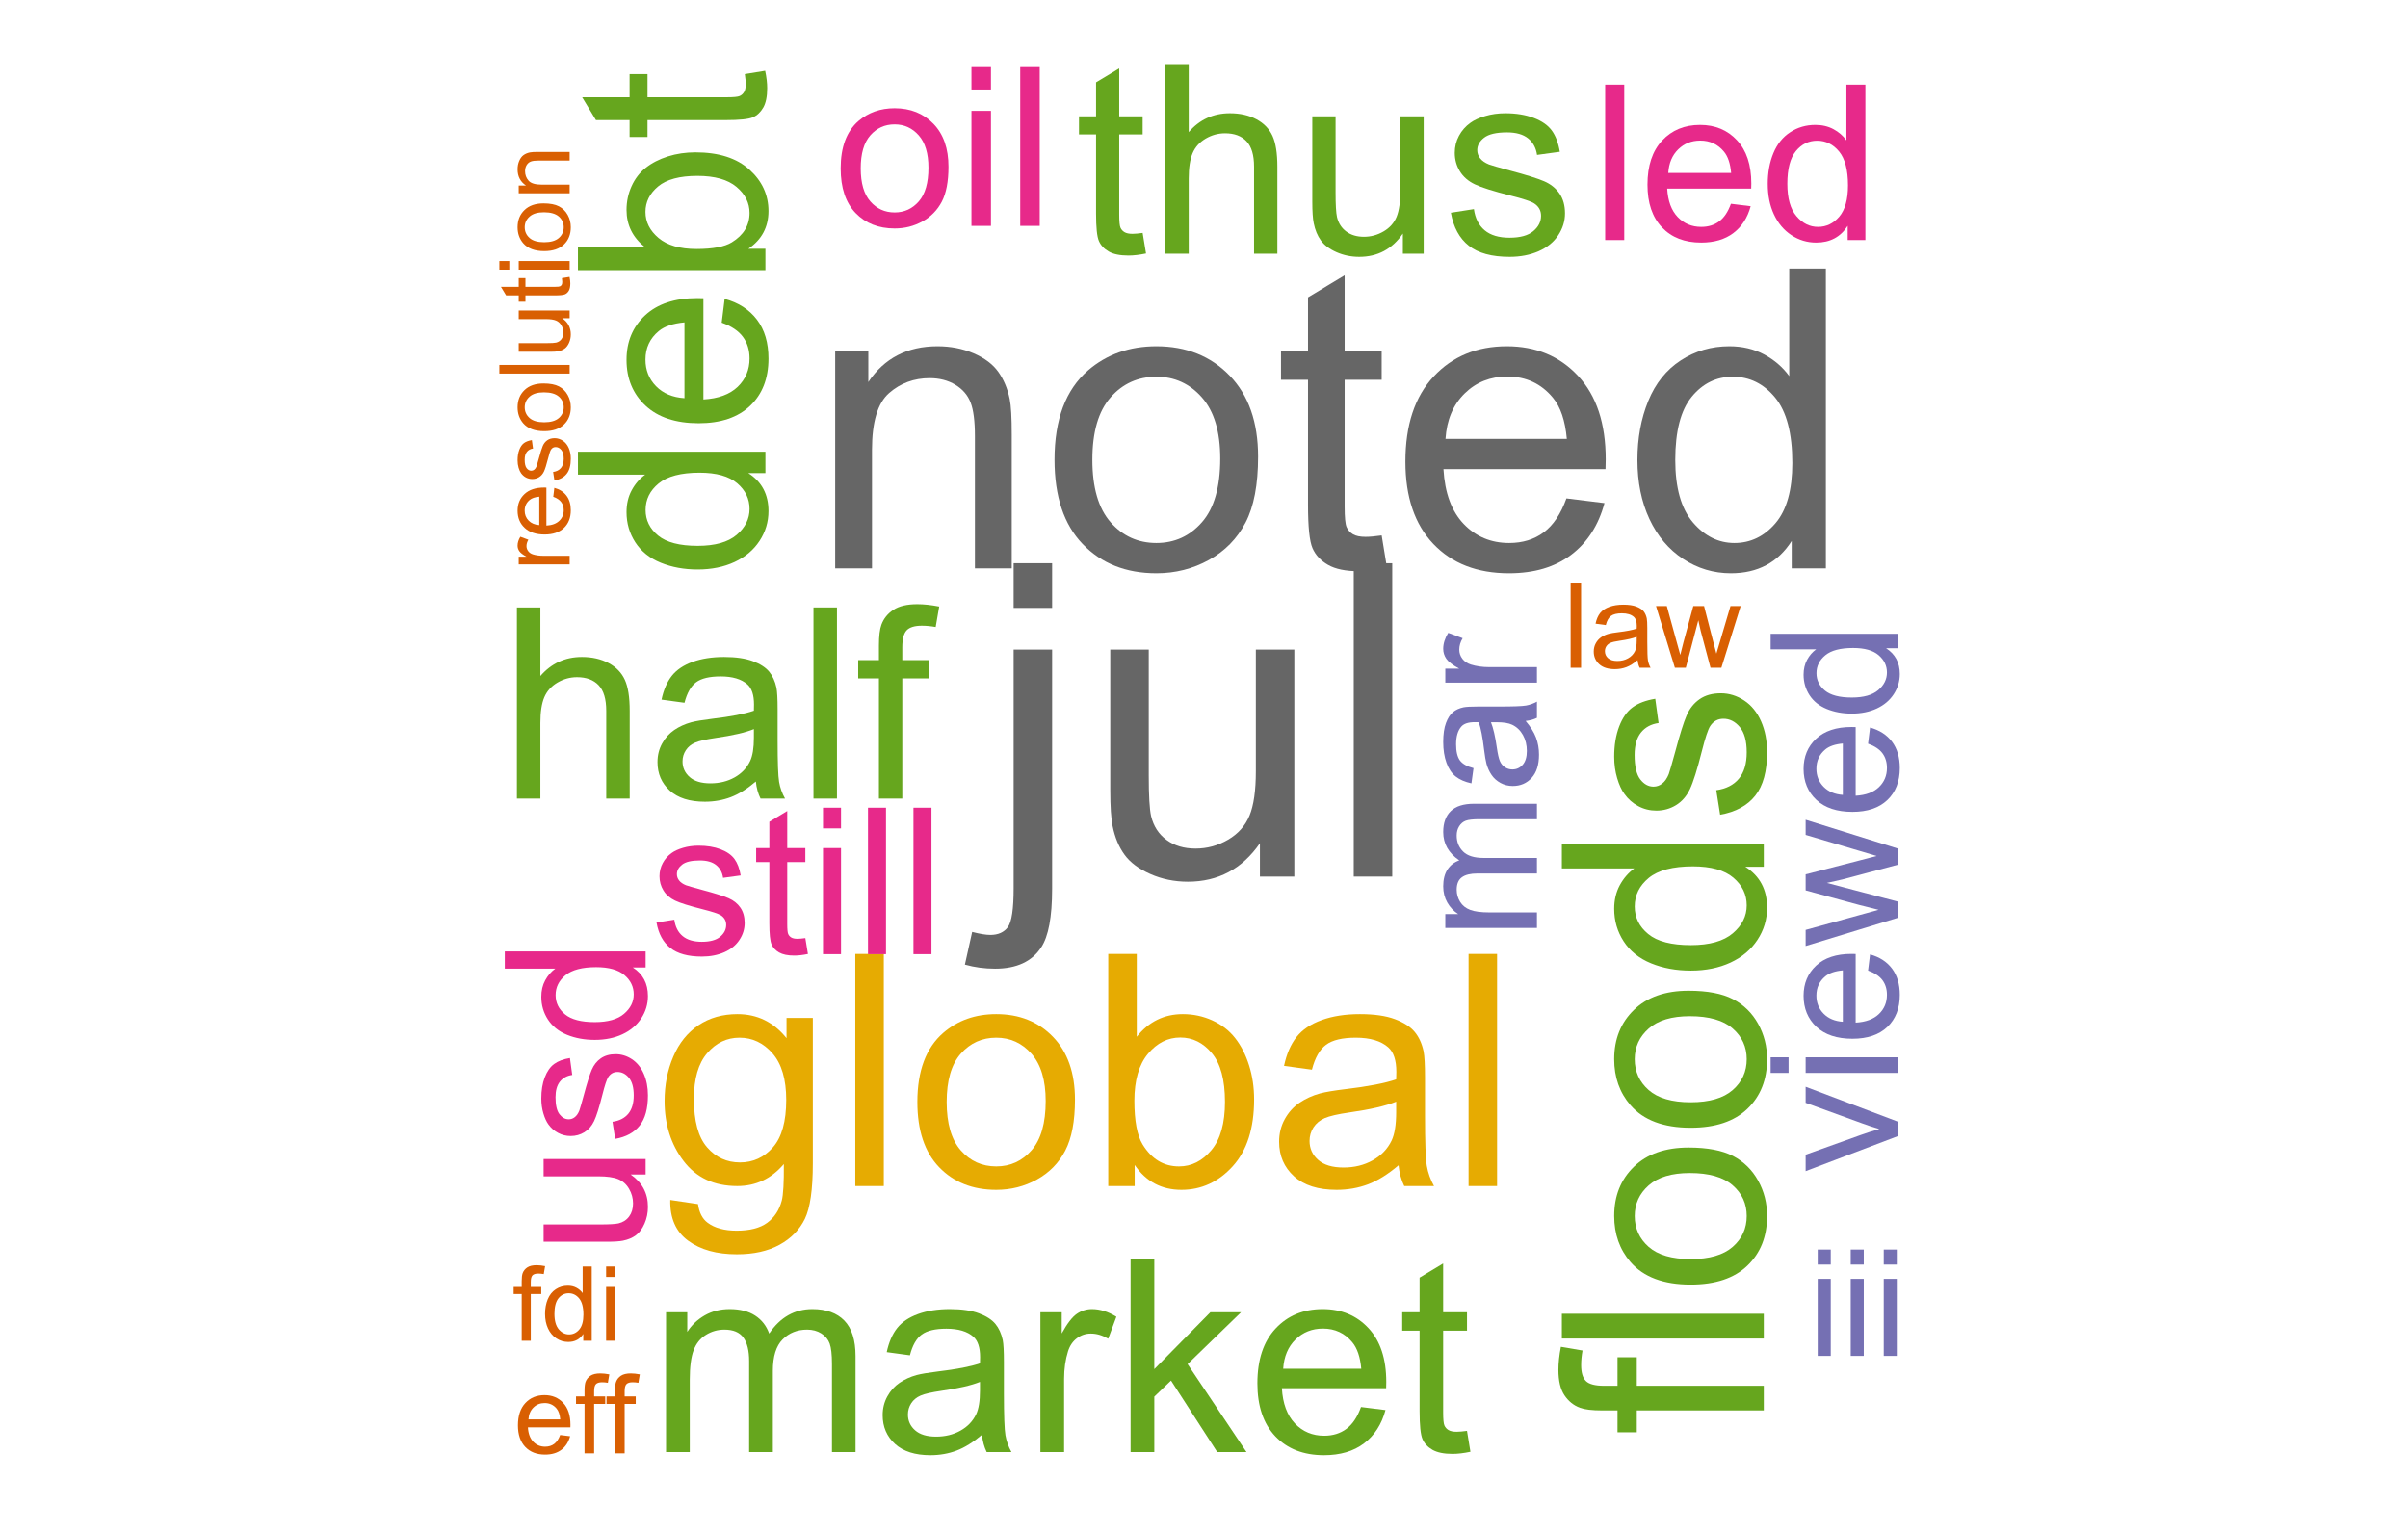 <?xml version="1.0" encoding="UTF-8"?>
<svg xmlns="http://www.w3.org/2000/svg" xmlns:xlink="http://www.w3.org/1999/xlink" width="396" height="252" viewBox="0 0 396 252">
<defs>
<g>
<g id="glyph-0-0">
<path d="M 4.711 -44.191 L 4.711 -51.539 L 11.039 -51.539 L 11.039 -44.191 L 4.711 -44.191 M -3.305 14.484 L -2.109 9.105 C -0.844 9.434 0.152 9.598 0.879 9.598 C 2.168 9.598 3.129 9.168 3.762 8.312 C 4.395 7.457 4.711 5.32 4.711 1.898 L 4.711 -37.336 L 11.039 -37.336 L 11.039 2.039 C 11.039 6.633 10.441 9.832 9.246 11.637 C 7.723 13.98 5.191 15.152 1.652 15.152 C -0.059 15.152 -1.711 14.93 -3.305 14.484 Z M -3.305 14.484 "/>
</g>
<g id="glyph-0-1">
<path d="M 29.215 0 L 29.215 -5.484 C 26.309 -1.266 22.359 0.844 17.367 0.844 C 15.164 0.844 13.105 0.422 11.195 -0.422 C 9.285 -1.266 7.867 -2.324 6.945 -3.602 C 6.016 -4.879 5.367 -6.445 4.992 -8.297 C 4.734 -9.539 4.605 -11.508 4.605 -14.203 L 4.605 -37.336 L 10.934 -37.336 L 10.934 -16.629 C 10.934 -13.324 11.062 -11.098 11.32 -9.949 C 11.719 -8.285 12.562 -6.977 13.852 -6.031 C 15.141 -5.078 16.734 -4.605 18.633 -4.605 C 20.531 -4.605 22.312 -5.09 23.977 -6.062 C 25.641 -7.035 26.816 -8.359 27.508 -10.039 C 28.199 -11.711 28.547 -14.145 28.547 -17.332 L 28.547 -37.336 L 34.875 -37.336 L 34.875 0 Z M 29.215 0 "/>
</g>
<g id="glyph-0-2">
<path d="M 4.605 0 L 4.605 -51.539 L 10.934 -51.539 L 10.934 0 Z M 4.605 0 "/>
</g>
<g id="glyph-1-0">
<path d="M 4.543 0 L 4.543 -35.734 L 9.992 -35.734 L 9.992 -30.652 C 12.617 -34.578 16.41 -36.539 21.367 -36.539 C 23.52 -36.539 25.5 -36.152 27.305 -35.379 C 29.109 -34.605 30.461 -33.59 31.359 -32.336 C 32.258 -31.078 32.883 -29.586 33.242 -27.859 C 33.469 -26.738 33.578 -24.777 33.578 -21.973 L 33.578 0 L 27.523 0 L 27.523 -21.734 C 27.523 -24.203 27.289 -26.047 26.816 -27.27 C 26.348 -28.492 25.512 -29.469 24.309 -30.199 C 23.109 -30.926 21.703 -31.293 20.086 -31.293 C 17.508 -31.293 15.281 -30.473 13.41 -28.836 C 11.535 -27.199 10.598 -24.09 10.598 -19.516 L 10.598 0 Z M 4.543 0 "/>
</g>
<g id="glyph-1-1">
<path d="M 2.289 -17.867 C 2.289 -24.484 4.129 -29.387 7.805 -32.57 C 10.879 -35.219 14.625 -36.539 19.043 -36.539 C 23.957 -36.539 27.973 -34.93 31.09 -31.711 C 34.207 -28.492 35.766 -24.047 35.766 -18.371 C 35.766 -13.773 35.078 -10.156 33.699 -7.52 C 32.316 -4.883 30.312 -2.836 27.676 -1.379 C 25.039 0.078 22.164 0.809 19.043 0.809 C 14.043 0.809 10 -0.797 6.914 -4.004 C 3.832 -7.211 2.289 -11.832 2.289 -17.867 M 8.512 -17.867 C 8.512 -13.289 9.512 -9.863 11.508 -7.586 C 13.504 -5.312 16.016 -4.172 19.043 -4.172 C 22.051 -4.172 24.551 -5.316 26.547 -7.605 C 28.543 -9.891 29.543 -13.379 29.543 -18.07 C 29.543 -22.488 28.539 -25.836 26.531 -28.113 C 24.523 -30.391 22.027 -31.527 19.043 -31.527 C 16.016 -31.527 13.504 -30.395 11.508 -28.129 C 9.512 -25.863 8.512 -22.441 8.512 -17.867 Z M 8.512 -17.867 "/>
</g>
<g id="glyph-1-2">
<path d="M 17.766 -5.418 L 18.641 -0.066 C 16.938 0.293 15.41 0.473 14.066 0.473 C 11.867 0.473 10.16 0.125 8.949 -0.57 C 7.738 -1.266 6.887 -2.18 6.395 -3.312 C 5.898 -4.445 5.652 -6.832 5.652 -10.465 L 5.652 -31.023 L 1.211 -31.023 L 1.211 -35.734 L 5.652 -35.734 L 5.652 -44.582 L 11.676 -48.215 L 11.676 -35.734 L 17.766 -35.734 L 17.766 -31.023 L 11.676 -31.023 L 11.676 -10.129 C 11.676 -8.402 11.781 -7.289 11.996 -6.797 C 12.207 -6.305 12.555 -5.91 13.039 -5.617 C 13.52 -5.328 14.211 -5.184 15.109 -5.184 C 15.781 -5.184 16.668 -5.262 17.766 -5.418 Z M 17.766 -5.418 "/>
</g>
<g id="glyph-1-3">
<path d="M 29.004 -11.508 L 35.262 -10.734 C 34.273 -7.078 32.445 -4.238 29.777 -2.223 C 27.109 -0.203 23.699 0.809 19.551 0.809 C 14.324 0.809 10.18 -0.801 7.117 -4.02 C 4.055 -7.238 2.523 -11.754 2.523 -17.562 C 2.523 -23.574 4.07 -28.242 7.168 -31.562 C 10.262 -34.883 14.277 -36.539 19.211 -36.539 C 23.992 -36.539 27.895 -34.914 30.922 -31.66 C 33.949 -28.41 35.465 -23.832 35.465 -17.934 C 35.465 -17.574 35.453 -17.035 35.43 -16.32 L 8.781 -16.32 C 9.008 -12.395 10.117 -9.387 12.113 -7.301 C 14.109 -5.215 16.598 -4.172 19.582 -4.172 C 21.805 -4.172 23.699 -4.754 25.27 -5.922 C 26.84 -7.09 28.086 -8.949 29.004 -11.508 M 9.117 -21.297 L 29.07 -21.297 C 28.801 -24.305 28.039 -26.559 26.785 -28.062 C 24.855 -30.395 22.352 -31.562 19.281 -31.562 C 16.5 -31.562 14.16 -30.629 12.266 -28.77 C 10.367 -26.906 9.32 -24.418 9.117 -21.297 Z M 9.117 -21.297 "/>
</g>
<g id="glyph-1-4">
<path d="M 27.727 0 L 27.727 -4.508 C 25.461 -0.965 22.129 0.809 17.73 0.809 C 14.883 0.809 12.266 0.023 9.875 -1.547 C 7.488 -3.117 5.637 -5.312 4.324 -8.125 C 3.012 -10.941 2.355 -14.176 2.355 -17.832 C 2.355 -21.398 2.949 -24.637 4.137 -27.539 C 5.328 -30.445 7.109 -32.672 9.488 -34.219 C 11.867 -35.766 14.523 -36.539 17.465 -36.539 C 19.617 -36.539 21.535 -36.086 23.215 -35.18 C 24.898 -34.27 26.266 -33.086 27.32 -31.629 L 27.32 -49.328 L 33.344 -49.328 L 33.344 0 L 27.727 0 M 8.578 -17.832 C 8.578 -13.258 9.543 -9.836 11.473 -7.57 C 13.402 -5.305 15.68 -4.172 18.305 -4.172 C 20.949 -4.172 23.199 -5.254 25.051 -7.418 C 26.902 -9.582 27.828 -12.887 27.828 -17.328 C 27.828 -22.219 26.883 -25.809 25 -28.094 C 23.117 -30.383 20.793 -31.527 18.035 -31.527 C 15.344 -31.527 13.094 -30.43 11.289 -28.23 C 9.484 -26.031 8.578 -22.566 8.578 -17.832 Z M 8.578 -17.832 "/>
</g>
<g id="glyph-2-0">
<path d="M 2.656 2.293 L 7.215 2.969 C 7.406 4.375 7.938 5.402 8.805 6.043 C 9.969 6.91 11.555 7.344 13.57 7.344 C 15.742 7.344 17.418 6.91 18.598 6.043 C 19.777 5.176 20.578 3.961 20.992 2.395 C 21.238 1.441 21.352 -0.562 21.332 -3.621 C 19.285 -1.207 16.73 0 13.676 0 C 9.871 0 6.93 -1.371 4.844 -4.117 C 2.762 -6.859 1.719 -10.148 1.719 -13.988 C 1.719 -16.625 2.195 -19.062 3.152 -21.293 C 4.105 -23.523 5.492 -25.25 7.305 -26.465 C 9.121 -27.68 11.254 -28.285 13.699 -28.285 C 16.965 -28.285 19.656 -26.969 21.773 -24.328 L 21.773 -27.66 L 26.098 -27.66 L 26.098 -3.75 C 26.098 0.555 25.66 3.609 24.785 5.406 C 23.906 7.203 22.52 8.621 20.617 9.664 C 18.715 10.707 16.375 11.227 13.598 11.227 C 10.297 11.227 7.633 10.484 5.602 9 C 3.57 7.516 2.586 5.277 2.656 2.293 M 6.539 -14.324 C 6.539 -10.695 7.258 -8.047 8.699 -6.383 C 10.141 -4.715 11.945 -3.883 14.117 -3.883 C 16.27 -3.883 18.078 -4.711 19.535 -6.367 C 20.992 -8.027 21.723 -10.629 21.723 -14.168 C 21.723 -17.555 20.973 -20.109 19.469 -21.828 C 17.969 -23.547 16.156 -24.406 14.039 -24.406 C 11.957 -24.406 10.184 -23.559 8.727 -21.867 C 7.266 -20.172 6.539 -17.66 6.539 -14.324 Z M 6.539 -14.324 "/>
</g>
<g id="glyph-2-1">
<path d="M 3.414 0 L 3.414 -38.184 L 8.102 -38.184 L 8.102 0 Z M 3.414 0 "/>
</g>
<g id="glyph-2-2">
<path d="M 1.77 -13.832 C 1.77 -18.953 3.195 -22.746 6.043 -25.215 C 8.422 -27.262 11.32 -28.285 14.742 -28.285 C 18.547 -28.285 21.652 -27.043 24.066 -24.551 C 26.48 -22.059 27.688 -18.613 27.688 -14.223 C 27.688 -10.66 27.152 -7.863 26.086 -5.82 C 25.02 -3.781 23.465 -2.195 21.422 -1.066 C 19.383 0.062 17.156 0.625 14.742 0.625 C 10.871 0.625 7.742 -0.617 5.352 -3.098 C 2.965 -5.582 1.77 -9.16 1.77 -13.832 M 6.59 -13.832 C 6.59 -10.289 7.363 -7.637 8.906 -5.875 C 10.453 -4.109 12.398 -3.23 14.742 -3.23 C 17.07 -3.23 19.004 -4.117 20.551 -5.887 C 22.098 -7.656 22.871 -10.359 22.871 -13.988 C 22.871 -17.406 22.094 -20 20.539 -21.762 C 18.984 -23.523 17.051 -24.406 14.742 -24.406 C 12.398 -24.406 10.453 -23.527 8.906 -21.773 C 7.363 -20.02 6.59 -17.375 6.59 -13.832 Z M 6.59 -13.832 "/>
</g>
<g id="glyph-2-3">
<path d="M 7.84 0 L 3.492 0 L 3.492 -38.184 L 8.18 -38.184 L 8.18 -24.562 C 10.16 -27.047 12.684 -28.285 15.758 -28.285 C 17.461 -28.285 19.07 -27.945 20.59 -27.258 C 22.109 -26.57 23.359 -25.609 24.34 -24.367 C 25.32 -23.125 26.09 -21.629 26.645 -19.875 C 27.203 -18.121 27.48 -16.246 27.48 -14.246 C 27.48 -9.508 26.309 -5.844 23.965 -3.258 C 21.617 -0.668 18.805 0.625 15.523 0.625 C 12.258 0.625 9.699 -0.738 7.84 -3.465 L 7.84 0 M 7.789 -14.039 C 7.789 -10.723 8.238 -8.328 9.141 -6.852 C 10.617 -4.438 12.617 -3.23 15.133 -3.23 C 17.184 -3.23 18.953 -4.121 20.445 -5.898 C 21.941 -7.68 22.688 -10.332 22.688 -13.855 C 22.688 -17.469 21.969 -20.133 20.539 -21.852 C 19.105 -23.574 17.375 -24.434 15.34 -24.434 C 13.293 -24.434 11.52 -23.543 10.027 -21.762 C 8.535 -19.98 7.789 -17.406 7.789 -14.039 Z M 7.789 -14.039 "/>
</g>
<g id="glyph-2-4">
<path d="M 21.566 -3.414 C 19.832 -1.938 18.16 -0.895 16.555 -0.285 C 14.945 0.32 13.223 0.625 11.383 0.625 C 8.344 0.625 6.008 -0.117 4.375 -1.602 C 2.742 -3.086 1.926 -4.984 1.926 -7.293 C 1.926 -8.648 2.234 -9.887 2.852 -11.004 C 3.469 -12.125 4.277 -13.023 5.273 -13.699 C 6.273 -14.379 7.398 -14.891 8.648 -15.238 C 9.566 -15.48 10.957 -15.715 12.816 -15.941 C 16.602 -16.391 19.387 -16.93 21.176 -17.555 C 21.195 -18.199 21.203 -18.605 21.203 -18.781 C 21.203 -20.691 20.758 -22.035 19.875 -22.816 C 18.676 -23.875 16.895 -24.406 14.535 -24.406 C 12.328 -24.406 10.699 -24.02 9.652 -23.246 C 8.602 -22.473 7.824 -21.105 7.32 -19.145 L 2.734 -19.77 C 3.152 -21.73 3.836 -23.316 4.793 -24.523 C 5.746 -25.73 7.129 -26.66 8.934 -27.309 C 10.738 -27.961 12.832 -28.285 15.211 -28.285 C 17.574 -28.285 19.492 -28.008 20.969 -27.453 C 22.445 -26.898 23.527 -26.199 24.223 -25.355 C 24.918 -24.516 25.406 -23.449 25.684 -22.164 C 25.84 -21.367 25.918 -19.926 25.918 -17.844 L 25.918 -11.59 C 25.918 -7.23 26.016 -4.477 26.215 -3.32 C 26.414 -2.168 26.812 -1.059 27.402 0 L 22.504 0 C 22.02 -0.973 21.707 -2.109 21.566 -3.414 M 21.176 -13.883 C 19.473 -13.188 16.922 -12.598 13.52 -12.113 C 11.59 -11.836 10.227 -11.52 9.43 -11.176 C 8.629 -10.828 8.016 -10.32 7.578 -9.652 C 7.145 -8.98 6.93 -8.238 6.93 -7.422 C 6.93 -6.172 7.402 -5.133 8.348 -4.297 C 9.293 -3.465 10.68 -3.047 12.504 -3.047 C 14.309 -3.047 15.914 -3.441 17.32 -4.234 C 18.727 -5.023 19.762 -6.105 20.422 -7.477 C 20.926 -8.535 21.176 -10.098 21.176 -12.164 Z M 21.176 -13.883 "/>
</g>
<g id="glyph-3-0">
<path d="M 0 -4.031 L -20.887 -4.031 L -20.887 -0.43 L -24.055 -0.43 L -24.055 -4.031 L -26.617 -4.031 C -28.23 -4.031 -29.434 -4.176 -30.219 -4.461 C -31.273 -4.855 -32.133 -5.547 -32.789 -6.535 C -33.445 -7.523 -33.773 -8.91 -33.773 -10.691 C -33.773 -11.84 -33.637 -13.109 -33.367 -14.496 L -29.809 -13.887 C -29.961 -13.039 -30.035 -12.238 -30.035 -11.484 C -30.035 -10.246 -29.773 -9.371 -29.242 -8.855 C -28.715 -8.344 -27.727 -8.086 -26.277 -8.086 L -24.055 -8.086 L -24.055 -12.777 L -20.887 -12.777 L -20.887 -8.086 L 0 -8.086 Z M 0 -4.031 "/>
</g>
<g id="glyph-3-1">
<path d="M 0 -2.969 L -33.207 -2.969 L -33.207 -7.043 L 0 -7.043 Z M 0 -2.969 "/>
</g>
<g id="glyph-3-2">
<path d="M -12.027 -1.539 C -16.484 -1.539 -19.781 -2.777 -21.926 -5.254 C -23.711 -7.324 -24.602 -9.848 -24.602 -12.82 C -24.602 -16.129 -23.516 -18.832 -21.348 -20.93 C -19.184 -23.031 -16.188 -24.078 -12.367 -24.078 C -9.273 -24.078 -6.836 -23.613 -5.062 -22.688 C -3.289 -21.758 -1.91 -20.406 -0.93 -18.633 C 0.055 -16.855 0.543 -14.922 0.543 -12.82 C 0.543 -9.453 -0.535 -6.73 -2.695 -4.656 C -4.855 -2.578 -7.965 -1.539 -12.027 -1.539 M -12.027 -5.73 C -8.949 -5.73 -6.641 -6.402 -5.109 -7.746 C -3.574 -9.09 -2.809 -10.781 -2.809 -12.82 C -2.809 -14.844 -3.578 -16.527 -5.121 -17.871 C -6.66 -19.215 -9.008 -19.887 -12.164 -19.887 C -15.141 -19.887 -17.395 -19.211 -18.926 -17.859 C -20.457 -16.508 -21.227 -14.828 -21.227 -12.82 C -21.227 -10.781 -20.461 -9.09 -18.938 -7.746 C -17.41 -6.402 -15.109 -5.73 -12.027 -5.73 Z M -12.027 -5.73 "/>
</g>
<g id="glyph-3-3">
<path d="M 0 -18.664 L -3.035 -18.664 C -0.648 -17.141 0.543 -14.898 0.543 -11.938 C 0.543 -10.02 0.016 -8.258 -1.043 -6.648 C -2.098 -5.039 -3.574 -3.793 -5.469 -2.91 C -7.367 -2.027 -9.543 -1.586 -12.004 -1.586 C -14.406 -1.586 -16.586 -1.984 -18.539 -2.785 C -20.496 -3.586 -21.996 -4.789 -23.035 -6.387 C -24.078 -7.988 -24.602 -9.777 -24.602 -11.758 C -24.602 -13.207 -24.293 -14.496 -23.684 -15.629 C -23.07 -16.762 -22.273 -17.684 -21.293 -18.395 L -33.207 -18.395 L -33.207 -22.449 L 0 -22.449 L 0 -18.664 M -12.004 -5.777 C -8.926 -5.777 -6.621 -6.426 -5.098 -7.723 C -3.57 -9.023 -2.809 -10.555 -2.809 -12.324 C -2.809 -14.105 -3.539 -15.617 -4.996 -16.863 C -6.453 -18.109 -8.676 -18.734 -11.664 -18.734 C -14.957 -18.734 -17.375 -18.098 -18.914 -16.832 C -20.453 -15.562 -21.227 -14 -21.227 -12.141 C -21.227 -10.328 -20.484 -8.816 -19.004 -7.602 C -17.523 -6.383 -15.191 -5.777 -12.004 -5.777 Z M -12.004 -5.777 "/>
</g>
<g id="glyph-3-4">
<path d="M -7.18 -1.426 L -7.816 -5.461 C -6.199 -5.688 -4.961 -6.316 -4.102 -7.352 C -3.238 -8.387 -2.809 -9.832 -2.809 -11.688 C -2.809 -13.562 -3.191 -14.949 -3.953 -15.855 C -4.715 -16.762 -5.609 -17.215 -6.637 -17.215 C -7.559 -17.215 -8.281 -16.816 -8.812 -16.016 C -9.176 -15.457 -9.633 -14.066 -10.195 -11.848 C -10.949 -8.855 -11.602 -6.785 -12.152 -5.629 C -12.703 -4.473 -13.465 -3.598 -14.441 -3 C -15.414 -2.406 -16.492 -2.105 -17.668 -2.105 C -18.742 -2.105 -19.734 -2.352 -20.648 -2.844 C -21.562 -3.332 -22.32 -4 -22.922 -4.848 C -23.391 -5.48 -23.789 -6.348 -24.113 -7.441 C -24.438 -8.535 -24.602 -9.711 -24.602 -10.965 C -24.602 -12.852 -24.328 -14.508 -23.785 -15.938 C -23.242 -17.363 -22.504 -18.418 -21.574 -19.094 C -20.648 -19.773 -19.406 -20.242 -17.852 -20.5 L -17.305 -16.512 C -18.543 -16.332 -19.512 -15.809 -20.207 -14.938 C -20.898 -14.07 -21.246 -12.844 -21.246 -11.258 C -21.246 -9.387 -20.938 -8.051 -20.32 -7.25 C -19.699 -6.449 -18.977 -6.047 -18.145 -6.047 C -17.617 -6.047 -17.141 -6.215 -16.719 -6.547 C -16.277 -6.879 -15.918 -7.398 -15.629 -8.109 C -15.48 -8.516 -15.133 -9.719 -14.586 -11.711 C -13.816 -14.594 -13.188 -16.609 -12.695 -17.746 C -12.207 -18.887 -11.492 -19.781 -10.555 -20.434 C -9.621 -21.082 -8.457 -21.406 -7.066 -21.406 C -5.707 -21.406 -4.43 -21.008 -3.227 -20.219 C -2.027 -19.426 -1.098 -18.281 -0.441 -16.785 C 0.215 -15.289 0.543 -13.598 0.543 -11.711 C 0.543 -8.586 -0.105 -6.203 -1.406 -4.562 C -2.703 -2.926 -4.629 -1.879 -7.18 -1.426 Z M -7.18 -1.426 "/>
</g>
<g id="glyph-4-0">
<path d="M 2.922 0 L 2.922 -22.996 L 6.41 -22.996 L 6.41 -19.77 C 7.133 -20.895 8.09 -21.801 9.289 -22.488 C 10.488 -23.172 11.852 -23.516 13.383 -23.516 C 15.086 -23.516 16.48 -23.16 17.57 -22.453 C 18.66 -21.746 19.43 -20.758 19.879 -19.488 C 21.695 -22.172 24.062 -23.516 26.98 -23.516 C 29.262 -23.516 31.016 -22.883 32.242 -21.621 C 33.469 -20.355 34.082 -18.414 34.082 -15.785 L 34.082 0 L 30.207 0 L 30.207 -14.484 C 30.207 -16.043 30.078 -17.168 29.828 -17.852 C 29.574 -18.539 29.117 -19.09 28.453 -19.508 C 27.789 -19.93 27.008 -20.137 26.113 -20.137 C 24.496 -20.137 23.152 -19.598 22.086 -18.523 C 21.02 -17.449 20.484 -15.727 20.484 -13.359 L 20.484 0 L 16.586 0 L 16.586 -14.941 C 16.586 -16.672 16.27 -17.973 15.633 -18.84 C 15 -19.703 13.957 -20.137 12.516 -20.137 C 11.418 -20.137 10.402 -19.848 9.473 -19.27 C 8.543 -18.695 7.867 -17.848 7.449 -16.738 C 7.031 -15.625 6.82 -14.023 6.82 -11.93 L 6.82 0 Z M 2.922 0 "/>
</g>
<g id="glyph-4-1">
<path d="M 17.93 -2.836 C 16.484 -1.609 15.094 -0.742 13.762 -0.238 C 12.426 0.266 10.992 0.52 9.461 0.52 C 6.938 0.52 4.996 -0.098 3.637 -1.332 C 2.281 -2.566 1.602 -4.145 1.602 -6.062 C 1.602 -7.188 1.859 -8.219 2.371 -9.148 C 2.883 -10.078 3.555 -10.828 4.383 -11.391 C 5.215 -11.953 6.148 -12.379 7.188 -12.668 C 7.953 -12.867 9.109 -13.062 10.652 -13.25 C 13.801 -13.625 16.117 -14.074 17.605 -14.594 C 17.617 -15.129 17.625 -15.469 17.625 -15.613 C 17.625 -17.199 17.258 -18.316 16.52 -18.969 C 15.523 -19.848 14.047 -20.289 12.082 -20.289 C 10.25 -20.289 8.895 -19.969 8.023 -19.324 C 7.148 -18.684 6.504 -17.547 6.086 -15.914 L 2.273 -16.434 C 2.621 -18.066 3.191 -19.383 3.984 -20.387 C 4.777 -21.391 5.926 -22.16 7.426 -22.703 C 8.93 -23.246 10.668 -23.516 12.645 -23.516 C 14.609 -23.516 16.203 -23.285 17.43 -22.82 C 18.656 -22.359 19.559 -21.777 20.137 -21.078 C 20.715 -20.379 21.117 -19.496 21.352 -18.426 C 21.48 -17.762 21.543 -16.562 21.543 -14.832 L 21.543 -9.637 C 21.543 -6.012 21.629 -3.719 21.793 -2.762 C 21.961 -1.801 22.289 -0.879 22.777 0 L 18.707 0 C 18.305 -0.809 18.043 -1.754 17.93 -2.836 M 17.605 -11.539 C 16.188 -10.965 14.066 -10.473 11.238 -10.07 C 9.637 -9.836 8.504 -9.578 7.84 -9.289 C 7.176 -9 6.66 -8.578 6.301 -8.023 C 5.941 -7.465 5.758 -6.848 5.758 -6.172 C 5.758 -5.133 6.152 -4.266 6.941 -3.574 C 7.727 -2.879 8.879 -2.535 10.395 -2.535 C 11.895 -2.535 13.23 -2.863 14.398 -3.52 C 15.57 -4.176 16.426 -5.074 16.977 -6.215 C 17.395 -7.094 17.605 -8.395 17.605 -10.113 Z M 17.605 -11.539 "/>
</g>
<g id="glyph-4-2">
<path d="M 2.879 0 L 2.879 -22.996 L 6.387 -22.996 L 6.387 -19.508 C 7.281 -21.141 8.109 -22.215 8.867 -22.734 C 9.625 -23.254 10.457 -23.516 11.367 -23.516 C 12.68 -23.516 14.016 -23.098 15.375 -22.258 L 14.031 -18.645 C 13.078 -19.207 12.125 -19.488 11.172 -19.488 C 10.32 -19.488 9.555 -19.23 8.879 -18.719 C 8.199 -18.207 7.715 -17.496 7.426 -16.586 C 6.992 -15.199 6.777 -13.684 6.777 -12.039 L 6.777 0 Z M 2.879 0 "/>
</g>
<g id="glyph-4-3">
<path d="M 2.945 0 L 2.945 -31.742 L 6.844 -31.742 L 6.844 -13.641 L 16.066 -22.996 L 21.113 -22.996 L 12.32 -14.465 L 22 0 L 17.191 0 L 9.594 -11.758 L 6.844 -9.117 L 6.844 0 Z M 2.945 0 "/>
</g>
<g id="glyph-4-4">
<path d="M 18.664 -7.406 L 22.691 -6.906 C 22.059 -4.555 20.879 -2.727 19.164 -1.43 C 17.445 -0.129 15.25 0.52 12.582 0.52 C 9.219 0.52 6.551 -0.516 4.578 -2.586 C 2.609 -4.66 1.625 -7.562 1.625 -11.305 C 1.625 -15.172 2.621 -18.176 4.613 -20.309 C 6.605 -22.445 9.188 -23.516 12.363 -23.516 C 15.438 -23.516 17.949 -22.469 19.898 -20.375 C 21.848 -18.281 22.82 -15.336 22.82 -11.539 C 22.82 -11.309 22.816 -10.965 22.801 -10.5 L 5.652 -10.5 C 5.797 -7.977 6.512 -6.043 7.797 -4.699 C 9.078 -3.355 10.684 -2.684 12.602 -2.684 C 14.031 -2.684 15.25 -3.059 16.262 -3.812 C 17.273 -4.562 18.074 -5.758 18.664 -7.406 M 5.867 -13.707 L 18.707 -13.707 C 18.535 -15.641 18.043 -17.09 17.234 -18.059 C 15.996 -19.559 14.383 -20.309 12.406 -20.309 C 10.617 -20.309 9.113 -19.711 7.891 -18.512 C 6.672 -17.316 5.996 -15.711 5.867 -13.707 Z M 5.867 -13.707 "/>
</g>
<g id="glyph-4-5">
<path d="M 11.434 -3.484 L 11.996 -0.043 C 10.898 0.188 9.918 0.305 9.051 0.305 C 7.637 0.305 6.539 0.078 5.758 -0.367 C 4.98 -0.816 4.43 -1.402 4.113 -2.133 C 3.797 -2.863 3.637 -4.395 3.637 -6.734 L 3.637 -19.965 L 0.781 -19.965 L 0.781 -22.996 L 3.637 -22.996 L 3.637 -28.691 L 7.512 -31.027 L 7.512 -22.996 L 11.434 -22.996 L 11.434 -19.965 L 7.512 -19.965 L 7.512 -6.516 C 7.512 -5.406 7.582 -4.691 7.719 -4.375 C 7.855 -4.055 8.082 -3.805 8.391 -3.617 C 8.699 -3.43 9.145 -3.336 9.723 -3.336 C 10.156 -3.336 10.727 -3.387 11.434 -3.484 Z M 11.434 -3.484 "/>
</g>
<g id="glyph-5-0">
<path d="M 2.895 0 L 2.895 -31.441 L 6.754 -31.441 L 6.754 -20.16 C 8.559 -22.246 10.832 -23.293 13.574 -23.293 C 15.262 -23.293 16.727 -22.957 17.973 -22.293 C 19.215 -21.629 20.105 -20.711 20.641 -19.539 C 21.18 -18.367 21.445 -16.664 21.445 -14.434 L 21.445 0 L 17.586 0 L 17.586 -14.434 C 17.586 -16.363 17.168 -17.77 16.332 -18.648 C 15.496 -19.527 14.312 -19.969 12.781 -19.969 C 11.637 -19.969 10.562 -19.672 9.555 -19.078 C 8.547 -18.484 7.828 -17.68 7.398 -16.664 C 6.969 -15.648 6.754 -14.246 6.754 -12.461 L 6.754 0 Z M 2.895 0 "/>
</g>
<g id="glyph-5-1">
<path d="M 17.758 -2.809 C 16.328 -1.594 14.953 -0.738 13.629 -0.234 C 12.309 0.266 10.887 0.516 9.371 0.516 C 6.871 0.516 4.945 -0.098 3.602 -1.32 C 2.258 -2.543 1.586 -4.102 1.586 -6.004 C 1.586 -7.121 1.84 -8.141 2.348 -9.062 C 2.855 -9.984 3.52 -10.723 4.344 -11.281 C 5.164 -11.84 6.09 -12.262 7.121 -12.547 C 7.879 -12.746 9.023 -12.941 10.551 -13.125 C 13.668 -13.496 15.965 -13.941 17.438 -14.457 C 17.449 -14.984 17.457 -15.32 17.457 -15.465 C 17.457 -17.035 17.094 -18.145 16.363 -18.789 C 15.379 -19.66 13.91 -20.094 11.969 -20.094 C 10.152 -20.094 8.812 -19.777 7.945 -19.141 C 7.082 -18.504 6.441 -17.379 6.027 -15.762 L 2.25 -16.277 C 2.594 -17.895 3.16 -19.199 3.945 -20.191 C 4.734 -21.188 5.871 -21.949 7.355 -22.488 C 8.844 -23.023 10.566 -23.293 12.523 -23.293 C 14.469 -23.293 16.051 -23.062 17.266 -22.605 C 18.48 -22.148 19.375 -21.57 19.945 -20.879 C 20.516 -20.184 20.918 -19.309 21.148 -18.25 C 21.273 -17.594 21.34 -16.406 21.34 -14.691 L 21.34 -9.543 C 21.34 -5.953 21.422 -3.684 21.586 -2.734 C 21.75 -1.785 22.074 -0.871 22.562 0 L 18.531 0 C 18.129 -0.801 17.871 -1.738 17.758 -2.809 M 17.438 -11.43 C 16.035 -10.859 13.934 -10.375 11.133 -9.973 C 9.543 -9.742 8.422 -9.488 7.766 -9.199 C 7.105 -8.914 6.598 -8.496 6.242 -7.945 C 5.883 -7.395 5.703 -6.785 5.703 -6.113 C 5.703 -5.082 6.094 -4.227 6.875 -3.539 C 7.652 -2.852 8.793 -2.508 10.293 -2.508 C 11.781 -2.508 13.105 -2.836 14.262 -3.484 C 15.422 -4.137 16.27 -5.027 16.812 -6.156 C 17.23 -7.027 17.438 -8.312 17.438 -10.016 Z M 17.438 -11.43 "/>
</g>
<g id="glyph-5-2">
<path d="M 2.809 0 L 2.809 -31.441 L 6.672 -31.441 L 6.672 0 Z M 2.809 0 "/>
</g>
<g id="glyph-5-3">
<path d="M 3.816 0 L 3.816 -19.773 L 0.406 -19.773 L 0.406 -22.777 L 3.816 -22.777 L 3.816 -25.199 C 3.816 -26.73 3.953 -27.867 4.227 -28.609 C 4.598 -29.609 5.25 -30.422 6.188 -31.043 C 7.125 -31.668 8.438 -31.977 10.121 -31.977 C 11.211 -31.977 12.41 -31.848 13.727 -31.59 L 13.148 -28.223 C 12.348 -28.367 11.59 -28.438 10.875 -28.438 C 9.699 -28.438 8.871 -28.188 8.387 -27.688 C 7.898 -27.188 7.656 -26.25 7.656 -24.879 L 7.656 -22.777 L 12.098 -22.777 L 12.098 -19.773 L 7.656 -19.773 L 7.656 0 Z M 3.816 0 "/>
</g>
<g id="glyph-6-0">
<path d="M 11.234 -3.426 L 11.789 -0.043 C 10.711 0.184 9.746 0.297 8.895 0.297 C 7.504 0.297 6.426 0.078 5.66 -0.363 C 4.895 -0.801 4.355 -1.379 4.043 -2.098 C 3.73 -2.812 3.574 -4.32 3.574 -6.617 L 3.574 -19.621 L 0.766 -19.621 L 0.766 -22.598 L 3.574 -22.598 L 3.574 -28.195 L 7.383 -30.492 L 7.383 -22.598 L 11.234 -22.598 L 11.234 -19.621 L 7.383 -19.621 L 7.383 -6.406 C 7.383 -5.312 7.453 -4.609 7.586 -4.297 C 7.723 -3.984 7.941 -3.738 8.246 -3.555 C 8.551 -3.371 8.988 -3.277 9.555 -3.277 C 9.98 -3.277 10.539 -3.328 11.234 -3.426 Z M 11.234 -3.426 "/>
</g>
<g id="glyph-6-1">
<path d="M 2.871 0 L 2.871 -31.195 L 6.703 -31.195 L 6.703 -20.004 C 8.492 -22.074 10.746 -23.109 13.469 -23.109 C 15.145 -23.109 16.598 -22.781 17.832 -22.121 C 19.066 -21.461 19.949 -20.547 20.48 -19.387 C 21.012 -18.223 21.281 -16.535 21.281 -14.32 L 21.281 0 L 17.449 0 L 17.449 -14.32 C 17.449 -16.234 17.035 -17.629 16.203 -18.504 C 15.375 -19.375 14.199 -19.812 12.684 -19.812 C 11.547 -19.812 10.48 -19.516 9.48 -18.93 C 8.48 -18.34 7.766 -17.543 7.34 -16.535 C 6.914 -15.527 6.703 -14.137 6.703 -12.363 L 6.703 0 Z M 2.871 0 "/>
</g>
<g id="glyph-6-2">
<path d="M 17.684 0 L 17.684 -3.32 C 15.926 -0.766 13.535 0.512 10.512 0.512 C 9.18 0.512 7.934 0.254 6.777 -0.254 C 5.621 -0.766 4.762 -1.406 4.203 -2.18 C 3.641 -2.953 3.25 -3.902 3.023 -5.023 C 2.867 -5.773 2.789 -6.965 2.789 -8.598 L 2.789 -22.598 L 6.617 -22.598 L 6.617 -10.066 C 6.617 -8.066 6.695 -6.719 6.852 -6.023 C 7.094 -5.016 7.605 -4.223 8.383 -3.648 C 9.164 -3.074 10.129 -2.789 11.277 -2.789 C 12.426 -2.789 13.504 -3.082 14.512 -3.672 C 15.52 -4.258 16.234 -5.062 16.652 -6.074 C 17.07 -7.09 17.277 -8.562 17.277 -10.492 L 17.277 -22.598 L 21.109 -22.598 L 21.109 0 Z M 17.684 0 "/>
</g>
<g id="glyph-6-3">
<path d="M 1.34 -6.746 L 5.129 -7.34 C 5.34 -5.824 5.934 -4.66 6.906 -3.852 C 7.875 -3.043 9.234 -2.637 10.98 -2.637 C 12.738 -2.637 14.043 -2.996 14.895 -3.715 C 15.746 -4.43 16.172 -5.27 16.172 -6.234 C 16.172 -7.102 15.797 -7.781 15.043 -8.277 C 14.52 -8.617 13.215 -9.051 11.129 -9.574 C 8.32 -10.285 6.375 -10.898 5.289 -11.418 C 4.203 -11.934 3.379 -12.652 2.82 -13.566 C 2.258 -14.48 1.98 -15.492 1.98 -16.598 C 1.98 -17.605 2.211 -18.539 2.672 -19.395 C 3.133 -20.254 3.758 -20.969 4.555 -21.535 C 5.148 -21.973 5.961 -22.348 6.992 -22.652 C 8.02 -22.957 9.121 -23.109 10.301 -23.109 C 12.074 -23.109 13.629 -22.855 14.969 -22.344 C 16.312 -21.832 17.301 -21.141 17.938 -20.27 C 18.578 -19.395 19.016 -18.23 19.258 -16.77 L 15.512 -16.258 C 15.344 -17.422 14.848 -18.328 14.035 -18.98 C 13.219 -19.633 12.066 -19.961 10.574 -19.961 C 8.816 -19.961 7.562 -19.668 6.809 -19.086 C 6.059 -18.508 5.68 -17.824 5.68 -17.043 C 5.68 -16.547 5.836 -16.102 6.148 -15.703 C 6.461 -15.293 6.953 -14.953 7.617 -14.684 C 8 -14.539 9.129 -14.215 11 -13.703 C 13.711 -12.98 15.602 -12.387 16.672 -11.926 C 17.742 -11.465 18.582 -10.797 19.195 -9.918 C 19.805 -9.035 20.109 -7.945 20.109 -6.641 C 20.109 -5.363 19.738 -4.16 18.992 -3.031 C 18.246 -1.906 17.172 -1.031 15.77 -0.414 C 14.363 0.203 12.773 0.512 11 0.512 C 8.066 0.512 5.828 -0.098 4.289 -1.32 C 2.75 -2.539 1.766 -4.348 1.34 -6.746 Z M 1.34 -6.746 "/>
</g>
<g id="glyph-7-0">
<path d="M 0 -17.328 L -2.816 -17.328 C -0.602 -15.914 0.504 -13.832 0.504 -11.082 C 0.504 -9.305 0.016 -7.664 -0.969 -6.172 C -1.949 -4.68 -3.32 -3.523 -5.078 -2.703 C -6.84 -1.883 -8.859 -1.473 -11.148 -1.473 C -13.375 -1.473 -15.398 -1.844 -17.215 -2.586 C -19.031 -3.328 -20.422 -4.445 -21.391 -5.93 C -22.355 -7.418 -22.84 -9.078 -22.84 -10.914 C -22.84 -12.262 -22.555 -13.461 -21.988 -14.512 C -21.422 -15.562 -20.68 -16.418 -19.77 -17.078 L -30.832 -17.078 L -30.832 -20.844 L 0 -20.844 L 0 -17.328 M -11.148 -5.363 C -8.285 -5.363 -6.148 -5.965 -4.73 -7.172 C -3.316 -8.379 -2.609 -9.801 -2.609 -11.441 C -2.609 -13.094 -3.285 -14.5 -4.637 -15.656 C -5.992 -16.812 -8.055 -17.395 -10.832 -17.395 C -13.887 -17.395 -16.133 -16.805 -17.562 -15.625 C -18.992 -14.449 -19.707 -12.996 -19.707 -11.273 C -19.707 -9.59 -19.02 -8.184 -17.645 -7.055 C -16.27 -5.926 -14.105 -5.363 -11.148 -5.363 Z M -11.148 -5.363 "/>
</g>
<g id="glyph-7-1">
<path d="M -7.191 -18.129 L -6.707 -22.039 C -4.422 -21.422 -2.648 -20.281 -1.387 -18.613 C -0.125 -16.945 0.504 -14.812 0.504 -12.219 C 0.504 -8.953 -0.5 -6.363 -2.512 -4.449 C -4.523 -2.535 -7.348 -1.578 -10.977 -1.578 C -14.734 -1.578 -17.652 -2.543 -19.727 -4.48 C -21.801 -6.414 -22.84 -8.926 -22.84 -12.008 C -22.84 -14.996 -21.824 -17.434 -19.789 -19.328 C -17.758 -21.219 -14.898 -22.168 -11.211 -22.168 C -10.984 -22.168 -10.648 -22.16 -10.199 -22.145 L -10.199 -5.488 C -7.746 -5.629 -5.867 -6.324 -4.562 -7.57 C -3.262 -8.82 -2.609 -10.375 -2.609 -12.238 C -2.609 -13.629 -2.973 -14.812 -3.703 -15.793 C -4.43 -16.777 -5.594 -17.555 -7.191 -18.129 M -13.312 -5.699 L -13.312 -18.172 C -15.191 -18.004 -16.602 -17.527 -17.539 -16.742 C -19 -15.535 -19.727 -13.973 -19.727 -12.051 C -19.727 -10.312 -19.145 -8.852 -17.98 -7.664 C -16.816 -6.48 -15.262 -5.824 -13.312 -5.699 Z M -13.312 -5.699 "/>
</g>
<g id="glyph-7-2">
<path d="M 0 -6.332 L 0 -2.816 L -30.832 -2.816 L -30.832 -6.605 L -19.832 -6.605 C -21.836 -8.203 -22.84 -10.242 -22.84 -12.723 C -22.84 -14.098 -22.562 -15.398 -22.008 -16.625 C -21.457 -17.852 -20.676 -18.863 -19.676 -19.652 C -18.672 -20.445 -17.465 -21.066 -16.047 -21.516 C -14.629 -21.965 -13.117 -22.188 -11.504 -22.188 C -7.676 -22.188 -4.719 -21.242 -2.629 -19.348 C -0.539 -17.457 0.504 -15.184 0.504 -12.535 C 0.504 -9.898 -0.598 -7.832 -2.797 -6.332 L 0 -6.332 M -11.336 -6.289 C -8.656 -6.289 -6.723 -6.652 -5.531 -7.383 C -3.582 -8.574 -2.609 -10.188 -2.609 -12.219 C -2.609 -13.875 -3.328 -15.305 -4.762 -16.508 C -6.199 -17.715 -8.344 -18.316 -11.188 -18.316 C -14.105 -18.316 -16.258 -17.738 -17.645 -16.582 C -19.035 -15.426 -19.727 -14.027 -19.727 -12.387 C -19.727 -10.734 -19.008 -9.305 -17.57 -8.098 C -16.133 -6.891 -14.055 -6.289 -11.336 -6.289 Z M -11.336 -6.289 "/>
</g>
<g id="glyph-7-3">
<path d="M -3.387 -11.105 L -0.043 -11.652 C 0.184 -10.586 0.293 -9.633 0.293 -8.793 C 0.293 -7.418 0.078 -6.352 -0.359 -5.594 C -0.793 -4.836 -1.363 -4.305 -2.07 -3.996 C -2.781 -3.688 -4.27 -3.535 -6.539 -3.535 L -19.391 -3.535 L -19.391 -0.758 L -22.336 -0.758 L -22.336 -3.535 L -27.867 -3.535 L -30.137 -7.297 L -22.336 -7.297 L -22.336 -11.105 L -19.391 -11.105 L -19.391 -7.297 L -6.332 -7.297 C -5.25 -7.297 -4.559 -7.363 -4.25 -7.496 C -3.941 -7.629 -3.695 -7.848 -3.512 -8.148 C -3.328 -8.449 -3.238 -8.883 -3.238 -9.441 C -3.238 -9.863 -3.289 -10.418 -3.387 -11.105 Z M -3.387 -11.105 "/>
</g>
<g id="glyph-8-0">
<path d="M 1.211 -9.461 C 1.211 -12.965 2.188 -15.562 4.133 -17.25 C 5.762 -18.648 7.746 -19.352 10.086 -19.352 C 12.688 -19.352 14.812 -18.5 16.465 -16.793 C 18.117 -15.09 18.941 -12.734 18.941 -9.73 C 18.941 -7.293 18.574 -5.379 17.844 -3.984 C 17.113 -2.586 16.051 -1.504 14.656 -0.73 C 13.262 0.043 11.738 0.426 10.086 0.426 C 7.438 0.426 5.297 -0.422 3.66 -2.121 C 2.027 -3.82 1.211 -6.266 1.211 -9.461 M 4.508 -9.461 C 4.508 -7.039 5.035 -5.223 6.094 -4.02 C 7.152 -2.812 8.48 -2.211 10.086 -2.211 C 11.676 -2.211 13 -2.816 14.059 -4.027 C 15.117 -5.238 15.645 -7.086 15.645 -9.57 C 15.645 -11.91 15.113 -13.684 14.051 -14.887 C 12.988 -16.094 11.664 -16.695 10.086 -16.695 C 8.48 -16.695 7.152 -16.098 6.094 -14.898 C 5.035 -13.695 4.508 -11.887 4.508 -9.461 Z M 4.508 -9.461 "/>
</g>
<g id="glyph-8-1">
<path d="M 2.422 -22.434 L 2.422 -26.121 L 5.629 -26.121 L 5.629 -22.434 L 2.422 -22.434 M 2.422 0 L 2.422 -18.922 L 5.629 -18.922 L 5.629 0 Z M 2.422 0 "/>
</g>
<g id="glyph-8-2">
<path d="M 2.336 0 L 2.336 -26.121 L 5.543 -26.121 L 5.543 0 Z M 2.336 0 "/>
</g>
<g id="glyph-9-0">
<path d="M 2.285 0 L 2.285 -25.566 L 5.422 -25.566 L 5.422 0 Z M 2.285 0 "/>
</g>
<g id="glyph-9-1">
<path d="M 15.031 -5.965 L 18.277 -5.562 C 17.766 -3.668 16.816 -2.199 15.434 -1.152 C 14.051 -0.105 12.285 0.418 10.133 0.418 C 7.422 0.418 5.277 -0.414 3.688 -2.086 C 2.102 -3.754 1.309 -6.094 1.309 -9.102 C 1.309 -12.219 2.109 -14.637 3.715 -16.359 C 5.32 -18.078 7.398 -18.938 9.957 -18.938 C 12.434 -18.938 14.457 -18.098 16.027 -16.41 C 17.598 -14.727 18.383 -12.352 18.383 -9.297 C 18.383 -9.109 18.375 -8.832 18.363 -8.457 L 4.551 -8.457 C 4.668 -6.422 5.242 -4.867 6.277 -3.785 C 7.312 -2.703 8.605 -2.164 10.148 -2.164 C 11.301 -2.164 12.285 -2.465 13.098 -3.07 C 13.91 -3.676 14.555 -4.641 15.031 -5.965 M 4.727 -11.039 L 15.066 -11.039 C 14.93 -12.598 14.531 -13.766 13.883 -14.543 C 12.883 -15.754 11.586 -16.359 9.992 -16.359 C 8.551 -16.359 7.34 -15.875 6.355 -14.91 C 5.375 -13.945 4.832 -12.656 4.727 -11.039 Z M 4.727 -11.039 "/>
</g>
<g id="glyph-9-2">
<path d="M 14.371 0 L 14.371 -2.336 C 13.195 -0.5 11.469 0.418 9.191 0.418 C 7.715 0.418 6.355 0.012 5.117 -0.801 C 3.879 -1.617 2.922 -2.754 2.242 -4.211 C 1.562 -5.672 1.223 -7.348 1.223 -9.242 C 1.223 -11.09 1.527 -12.77 2.145 -14.273 C 2.762 -15.781 3.688 -16.934 4.918 -17.734 C 6.148 -18.539 7.527 -18.938 9.051 -18.938 C 10.168 -18.938 11.16 -18.703 12.035 -18.234 C 12.906 -17.762 13.613 -17.148 14.16 -16.395 L 14.16 -25.566 L 17.281 -25.566 L 17.281 0 L 14.371 0 M 4.445 -9.242 C 4.445 -6.871 4.945 -5.098 5.945 -3.926 C 6.945 -2.75 8.125 -2.164 9.488 -2.164 C 10.859 -2.164 12.023 -2.723 12.984 -3.844 C 13.941 -4.969 14.422 -6.68 14.422 -8.98 C 14.422 -11.516 13.934 -13.375 12.957 -14.562 C 11.98 -15.746 10.777 -16.34 9.348 -16.34 C 7.953 -16.34 6.785 -15.77 5.852 -14.633 C 4.914 -13.492 4.445 -11.695 4.445 -9.242 Z M 4.445 -9.242 "/>
</g>
<g id="glyph-10-0">
<path d="M 1.035 -5.211 L 3.961 -5.672 C 4.125 -4.496 4.582 -3.598 5.332 -2.977 C 6.086 -2.352 7.133 -2.039 8.48 -2.039 C 9.84 -2.039 10.848 -2.316 11.504 -2.867 C 12.164 -3.422 12.492 -4.07 12.492 -4.816 C 12.492 -5.484 12.199 -6.012 11.621 -6.395 C 11.215 -6.656 10.207 -6.992 8.598 -7.395 C 6.426 -7.945 4.922 -8.418 4.086 -8.816 C 3.246 -9.219 2.609 -9.77 2.18 -10.477 C 1.746 -11.184 1.527 -11.965 1.527 -12.82 C 1.527 -13.598 1.707 -14.32 2.062 -14.98 C 2.418 -15.645 2.902 -16.195 3.516 -16.633 C 3.977 -16.973 4.605 -17.262 5.398 -17.496 C 6.195 -17.73 7.047 -17.848 7.953 -17.848 C 9.324 -17.848 10.527 -17.652 11.562 -17.258 C 12.598 -16.863 13.363 -16.328 13.855 -15.656 C 14.348 -14.98 14.688 -14.082 14.875 -12.953 L 11.98 -12.559 C 11.852 -13.457 11.469 -14.156 10.84 -14.66 C 10.211 -15.164 9.32 -15.418 8.168 -15.418 C 6.809 -15.418 5.84 -15.191 5.258 -14.742 C 4.68 -14.293 4.387 -13.77 4.387 -13.164 C 4.387 -12.781 4.508 -12.438 4.75 -12.129 C 4.992 -11.812 5.367 -11.551 5.883 -11.34 C 6.18 -11.23 7.051 -10.98 8.496 -10.586 C 10.59 -10.027 12.051 -9.57 12.879 -9.211 C 13.703 -8.855 14.355 -8.34 14.824 -7.66 C 15.297 -6.98 15.531 -6.137 15.531 -5.129 C 15.531 -4.141 15.246 -3.215 14.668 -2.344 C 14.094 -1.473 13.266 -0.797 12.18 -0.32 C 11.094 0.156 9.867 0.395 8.496 0.395 C 6.23 0.395 4.5 -0.078 3.312 -1.02 C 2.121 -1.961 1.363 -3.359 1.035 -5.211 Z M 1.035 -5.211 "/>
</g>
<g id="glyph-10-1">
<path d="M 8.68 -2.645 L 9.105 -0.031 C 8.273 0.141 7.527 0.23 6.871 0.23 C 5.797 0.23 4.965 0.059 4.371 -0.281 C 3.781 -0.617 3.363 -1.066 3.121 -1.617 C 2.883 -2.172 2.762 -3.336 2.762 -5.113 L 2.762 -15.152 L 0.59 -15.152 L 0.59 -17.453 L 2.762 -17.453 L 2.762 -21.777 L 5.703 -23.551 L 5.703 -17.453 L 8.68 -17.453 L 8.68 -15.152 L 5.703 -15.152 L 5.703 -4.945 C 5.703 -4.102 5.754 -3.562 5.859 -3.32 C 5.965 -3.078 6.133 -2.887 6.367 -2.746 C 6.605 -2.602 6.941 -2.531 7.379 -2.531 C 7.707 -2.531 8.141 -2.57 8.68 -2.645 Z M 8.68 -2.645 "/>
</g>
<g id="glyph-10-2">
<path d="M 2.234 -20.691 L 2.234 -24.094 L 5.195 -24.094 L 5.195 -20.691 L 2.234 -20.691 M 2.234 0 L 2.234 -17.453 L 5.195 -17.453 L 5.195 0 Z M 2.234 0 "/>
</g>
<g id="glyph-10-3">
<path d="M 2.152 0 L 2.152 -24.094 L 5.113 -24.094 L 5.113 0 Z M 2.152 0 "/>
</g>
<g id="glyph-11-0">
<path d="M 0 -13.129 L -2.465 -13.129 C -0.57 -11.82 0.379 -10.047 0.379 -7.805 C 0.379 -6.812 0.191 -5.891 -0.191 -5.031 C -0.57 -4.172 -1.047 -3.535 -1.621 -3.121 C -2.191 -2.703 -2.895 -2.41 -3.727 -2.242 C -4.285 -2.129 -5.172 -2.07 -6.383 -2.07 L -16.777 -2.07 L -16.777 -4.914 L -7.473 -4.914 C -5.988 -4.914 -4.988 -4.973 -4.473 -5.086 C -3.723 -5.266 -3.137 -5.645 -2.711 -6.223 C -2.281 -6.805 -2.07 -7.52 -2.07 -8.371 C -2.07 -9.227 -2.289 -10.027 -2.727 -10.773 C -3.164 -11.523 -3.758 -12.051 -4.512 -12.363 C -5.262 -12.672 -6.355 -12.828 -7.789 -12.828 L -16.777 -12.828 L -16.777 -15.672 L 0 -15.672 Z M 0 -13.129 "/>
</g>
<g id="glyph-11-1">
<path d="M -5.008 -0.996 L -5.449 -3.809 C -4.324 -3.965 -3.461 -4.406 -2.859 -5.125 C -2.258 -5.848 -1.957 -6.855 -1.957 -8.152 C -1.957 -9.457 -2.227 -10.426 -2.758 -11.059 C -3.289 -11.691 -3.914 -12.008 -4.629 -12.008 C -5.27 -12.008 -5.777 -11.727 -6.145 -11.168 C -6.398 -10.781 -6.719 -9.812 -7.109 -8.262 C -7.637 -6.176 -8.09 -4.73 -8.477 -3.926 C -8.859 -3.121 -9.391 -2.508 -10.07 -2.094 C -10.75 -1.676 -11.5 -1.469 -12.324 -1.469 C -13.07 -1.469 -13.762 -1.641 -14.398 -1.984 C -15.039 -2.324 -15.566 -2.789 -15.988 -3.379 C -16.312 -3.824 -16.59 -4.426 -16.816 -5.191 C -17.043 -5.953 -17.156 -6.773 -17.156 -7.645 C -17.156 -8.961 -16.969 -10.117 -16.59 -11.113 C -16.207 -12.109 -15.695 -12.844 -15.047 -13.316 C -14.398 -13.793 -13.535 -14.117 -12.449 -14.297 L -12.07 -11.516 C -12.934 -11.391 -13.609 -11.023 -14.094 -10.418 C -14.578 -9.812 -14.82 -8.957 -14.82 -7.852 C -14.82 -6.547 -14.602 -5.613 -14.172 -5.055 C -13.738 -4.496 -13.234 -4.219 -12.652 -4.219 C -12.285 -4.219 -11.953 -4.332 -11.66 -4.566 C -11.355 -4.797 -11.102 -5.16 -10.902 -5.656 C -10.797 -5.941 -10.555 -6.777 -10.176 -8.168 C -9.637 -10.18 -9.195 -11.582 -8.855 -12.379 C -8.512 -13.172 -8.016 -13.797 -7.363 -14.25 C -6.707 -14.703 -5.898 -14.93 -4.93 -14.93 C -3.98 -14.93 -3.09 -14.652 -2.25 -14.102 C -1.414 -13.547 -0.766 -12.75 -0.309 -11.707 C 0.148 -10.664 0.379 -9.484 0.379 -8.168 C 0.379 -5.988 -0.074 -4.324 -0.98 -3.184 C -1.887 -2.039 -3.227 -1.312 -5.008 -0.996 Z M -5.008 -0.996 "/>
</g>
<g id="glyph-11-2">
<path d="M 0 -13.02 L -2.117 -13.02 C -0.453 -11.953 0.379 -10.391 0.379 -8.324 C 0.379 -6.988 0.012 -5.758 -0.727 -4.637 C -1.465 -3.516 -2.492 -2.645 -3.816 -2.031 C -5.137 -1.414 -6.656 -1.105 -8.371 -1.105 C -10.047 -1.105 -11.566 -1.387 -12.93 -1.941 C -14.293 -2.5 -15.34 -3.34 -16.066 -4.453 C -16.793 -5.57 -17.156 -6.82 -17.156 -8.199 C -17.156 -9.211 -16.945 -10.109 -16.516 -10.902 C -16.09 -11.691 -15.535 -12.332 -14.852 -12.828 L -23.16 -12.828 L -23.16 -15.656 L 0 -15.656 L 0 -13.02 M -8.371 -4.027 C -6.223 -4.027 -4.617 -4.48 -3.555 -5.387 C -2.492 -6.293 -1.957 -7.363 -1.957 -8.594 C -1.957 -9.836 -2.469 -10.895 -3.484 -11.762 C -4.5 -12.629 -6.051 -13.066 -8.137 -13.066 C -10.434 -13.066 -12.117 -12.621 -13.191 -11.738 C -14.266 -10.852 -14.805 -9.762 -14.805 -8.469 C -14.805 -7.203 -14.285 -6.148 -13.254 -5.301 C -12.223 -4.453 -10.594 -4.027 -8.371 -4.027 Z M -8.371 -4.027 "/>
</g>
<g id="glyph-12-0">
<path d="M 0 -6.129 L -15.141 -0.371 L -15.141 -3.078 L -6.074 -6.328 C -5.094 -6.68 -4.078 -7.004 -3.023 -7.301 C -3.82 -7.527 -4.781 -7.844 -5.902 -8.254 L -15.141 -11.617 L -15.141 -14.258 L 0 -8.523 Z M 0 -6.129 "/>
</g>
<g id="glyph-12-1">
<path d="M -17.949 -1.938 L -20.898 -1.938 L -20.898 -4.504 L -17.949 -4.504 L -17.949 -1.938 M 0 -1.938 L -15.141 -1.938 L -15.141 -4.504 L 0 -4.504 Z M 0 -1.938 "/>
</g>
<g id="glyph-12-2">
<path d="M -4.875 -12.289 L -4.547 -14.941 C -3 -14.523 -1.797 -13.746 -0.941 -12.617 C -0.086 -11.484 0.344 -10.039 0.344 -8.281 C 0.344 -6.066 -0.34 -4.312 -1.703 -3.016 C -3.066 -1.719 -4.98 -1.07 -7.441 -1.07 C -9.988 -1.07 -11.965 -1.727 -13.371 -3.035 C -14.777 -4.348 -15.48 -6.051 -15.48 -8.141 C -15.48 -10.164 -14.793 -11.816 -13.414 -13.102 C -12.035 -14.383 -10.098 -15.027 -7.598 -15.027 C -7.445 -15.027 -7.219 -15.02 -6.914 -15.012 L -6.914 -3.723 C -5.25 -3.816 -3.977 -4.285 -3.094 -5.133 C -2.211 -5.977 -1.77 -7.031 -1.77 -8.297 C -1.77 -9.238 -2.016 -10.039 -2.508 -10.707 C -3.004 -11.371 -3.793 -11.898 -4.875 -12.289 M -9.023 -3.863 L -9.023 -12.316 C -10.297 -12.203 -11.254 -11.879 -11.891 -11.348 C -12.879 -10.531 -13.371 -9.469 -13.371 -8.168 C -13.371 -6.988 -12.977 -6 -12.188 -5.195 C -11.398 -4.395 -10.344 -3.949 -9.023 -3.863 Z M -9.023 -3.863 "/>
</g>
<g id="glyph-12-3">
<path d="M 0 -4.719 L -15.141 -0.086 L -15.141 -2.738 L -6.402 -5.145 L -3.152 -6.043 C -3.312 -6.082 -4.352 -6.344 -6.273 -6.828 L -15.141 -9.238 L -15.141 -11.875 L -6.359 -14.141 L -3.465 -14.898 L -6.387 -15.766 L -15.141 -18.363 L -15.141 -20.855 L 0 -16.125 L 0 -13.457 L -9.066 -11.047 L -11.648 -10.465 L 0 -7.398 Z M 0 -4.719 "/>
</g>
<g id="glyph-12-4">
<path d="M 0 -11.746 L -1.91 -11.746 C -0.41 -10.785 0.344 -9.375 0.344 -7.512 C 0.344 -6.305 0.008 -5.195 -0.656 -4.184 C -1.32 -3.172 -2.25 -2.387 -3.441 -1.832 C -4.637 -1.277 -6.008 -0.996 -7.555 -0.996 C -9.066 -0.996 -10.438 -1.25 -11.668 -1.754 C -12.898 -2.258 -13.844 -3.012 -14.5 -4.02 C -15.152 -5.027 -15.48 -6.152 -15.48 -7.398 C -15.48 -8.312 -15.289 -9.125 -14.906 -9.836 C -14.52 -10.551 -14.02 -11.129 -13.402 -11.574 L -20.898 -11.574 L -20.898 -14.129 L 0 -14.129 L 0 -11.746 M -7.555 -3.637 C -5.617 -3.637 -4.168 -4.043 -3.207 -4.859 C -2.246 -5.68 -1.77 -6.645 -1.77 -7.754 C -1.77 -8.875 -2.227 -9.828 -3.145 -10.613 C -4.062 -11.398 -5.461 -11.789 -7.34 -11.789 C -9.414 -11.789 -10.934 -11.391 -11.902 -10.594 C -12.875 -9.793 -13.359 -8.809 -13.359 -7.641 C -13.359 -6.5 -12.891 -5.547 -11.961 -4.781 C -11.031 -4.02 -9.562 -3.637 -7.555 -3.637 Z M -7.555 -3.637 "/>
</g>
<g id="glyph-13-0">
<path d="M 0 -1.914 L -15.07 -1.914 L -15.07 -4.199 L -12.957 -4.199 C -13.695 -4.676 -14.289 -5.305 -14.738 -6.09 C -15.188 -6.875 -15.414 -7.77 -15.414 -8.77 C -15.414 -9.887 -15.18 -10.801 -14.719 -11.516 C -14.254 -12.23 -13.605 -12.734 -12.773 -13.027 C -14.531 -14.219 -15.414 -15.773 -15.414 -17.684 C -15.414 -19.18 -15 -20.328 -14.172 -21.133 C -13.344 -21.938 -12.066 -22.34 -10.348 -22.34 L 0 -22.34 L 0 -19.797 L -9.496 -19.797 C -10.516 -19.797 -11.254 -19.715 -11.703 -19.551 C -12.152 -19.383 -12.512 -19.082 -12.785 -18.648 C -13.062 -18.215 -13.199 -17.703 -13.199 -17.117 C -13.199 -16.055 -12.848 -15.176 -12.141 -14.477 C -11.438 -13.777 -10.309 -13.426 -8.758 -13.426 L 0 -13.426 L 0 -10.871 L -9.793 -10.871 C -10.93 -10.871 -11.781 -10.664 -12.348 -10.246 C -12.914 -9.832 -13.199 -9.148 -13.199 -8.203 C -13.199 -7.484 -13.008 -6.82 -12.633 -6.211 C -12.254 -5.598 -11.699 -5.156 -10.969 -4.883 C -10.242 -4.609 -9.191 -4.469 -7.82 -4.469 L 0 -4.469 Z M 0 -1.914 "/>
</g>
<g id="glyph-13-1">
<path d="M -1.859 -11.75 C -1.055 -10.805 -0.488 -9.895 -0.156 -9.02 C 0.176 -8.145 0.34 -7.203 0.34 -6.203 C 0.34 -4.547 -0.062 -3.273 -0.871 -2.383 C -1.684 -1.496 -2.715 -1.051 -3.973 -1.051 C -4.711 -1.051 -5.387 -1.219 -5.996 -1.555 C -6.605 -1.891 -7.098 -2.328 -7.465 -2.875 C -7.836 -3.418 -8.113 -4.031 -8.301 -4.711 C -8.434 -5.215 -8.562 -5.969 -8.688 -6.984 C -8.93 -9.047 -9.227 -10.562 -9.566 -11.539 C -9.914 -11.547 -10.137 -11.551 -10.234 -11.551 C -11.273 -11.551 -12.008 -11.312 -12.434 -10.828 C -13.008 -10.176 -13.297 -9.207 -13.297 -7.918 C -13.297 -6.719 -13.086 -5.832 -12.668 -5.258 C -12.246 -4.688 -11.5 -4.262 -10.43 -3.988 L -10.773 -1.488 C -11.84 -1.719 -12.703 -2.09 -13.363 -2.613 C -14.02 -3.133 -14.527 -3.883 -14.879 -4.867 C -15.234 -5.852 -15.414 -6.992 -15.414 -8.289 C -15.414 -9.574 -15.262 -10.621 -14.957 -11.426 C -14.656 -12.23 -14.273 -12.82 -13.816 -13.199 C -13.355 -13.578 -12.777 -13.844 -12.078 -13.992 C -11.641 -14.078 -10.855 -14.121 -9.723 -14.121 L -6.316 -14.121 C -3.941 -14.121 -2.438 -14.176 -1.809 -14.285 C -1.18 -14.395 -0.578 -14.609 0 -14.93 L 0 -12.262 C -0.531 -11.996 -1.148 -11.828 -1.859 -11.75 M -7.562 -11.539 C -7.188 -10.609 -6.863 -9.219 -6.598 -7.367 C -6.449 -6.316 -6.277 -5.574 -6.09 -5.137 C -5.898 -4.703 -5.621 -4.367 -5.258 -4.129 C -4.895 -3.895 -4.488 -3.773 -4.043 -3.773 C -3.363 -3.773 -2.797 -4.031 -2.34 -4.547 C -1.887 -5.062 -1.66 -5.82 -1.66 -6.812 C -1.66 -7.797 -1.875 -8.672 -2.305 -9.438 C -2.738 -10.203 -3.324 -10.766 -4.074 -11.125 C -4.648 -11.402 -5.5 -11.539 -6.629 -11.539 Z M -7.562 -11.539 "/>
</g>
<g id="glyph-13-2">
<path d="M 0 -1.887 L -15.07 -1.887 L -15.07 -4.188 L -12.785 -4.188 C -13.855 -4.773 -14.562 -5.316 -14.902 -5.812 C -15.242 -6.309 -15.414 -6.855 -15.414 -7.449 C -15.414 -8.312 -15.137 -9.188 -14.59 -10.078 L -12.219 -9.195 C -12.59 -8.57 -12.773 -7.949 -12.773 -7.324 C -12.773 -6.766 -12.605 -6.262 -12.27 -5.82 C -11.934 -5.375 -11.469 -5.059 -10.871 -4.867 C -9.961 -4.586 -8.969 -4.441 -7.891 -4.441 L 0 -4.441 Z M 0 -1.887 "/>
</g>
<g id="glyph-14-0">
<path d="M 1.625 -15.027 L 1.625 -17.496 L 3.77 -17.496 L 3.77 -15.027 L 1.625 -15.027 M 1.625 0 L 1.625 -12.676 L 3.77 -12.676 L 3.77 0 Z M 1.625 0 "/>
</g>
<g id="glyph-15-0">
<path d="M 1.254 0 L 1.254 -14.012 L 2.973 -14.012 L 2.973 0 Z M 1.254 0 "/>
</g>
<g id="glyph-15-1">
<path d="M 7.914 -1.254 C 7.277 -0.711 6.664 -0.328 6.074 -0.105 C 5.484 0.117 4.852 0.23 4.176 0.23 C 3.062 0.23 2.203 -0.043 1.605 -0.586 C 1.008 -1.133 0.707 -1.828 0.707 -2.676 C 0.707 -3.172 0.82 -3.629 1.047 -4.039 C 1.273 -4.449 1.57 -4.777 1.934 -5.027 C 2.301 -5.277 2.715 -5.465 3.172 -5.59 C 3.512 -5.68 4.02 -5.766 4.703 -5.848 C 6.09 -6.016 7.113 -6.211 7.77 -6.441 C 7.777 -6.676 7.781 -6.828 7.781 -6.891 C 7.781 -7.594 7.617 -8.086 7.293 -8.371 C 6.852 -8.762 6.199 -8.957 5.332 -8.957 C 4.523 -8.957 3.926 -8.812 3.543 -8.531 C 3.156 -8.246 2.871 -7.746 2.688 -7.023 L 1.004 -7.254 C 1.156 -7.973 1.406 -8.555 1.758 -9 C 2.109 -9.441 2.617 -9.781 3.277 -10.02 C 3.941 -10.262 4.707 -10.379 5.582 -10.379 C 6.449 -10.379 7.152 -10.277 7.695 -10.074 C 8.234 -9.871 8.633 -9.613 8.891 -9.305 C 9.145 -8.996 9.32 -8.605 9.426 -8.133 C 9.48 -7.84 9.512 -7.312 9.512 -6.547 L 9.512 -4.254 C 9.512 -2.652 9.547 -1.641 9.621 -1.219 C 9.691 -0.793 9.84 -0.391 10.055 0 L 8.258 0 C 8.078 -0.355 7.965 -0.773 7.914 -1.254 M 7.77 -5.094 C 7.145 -4.84 6.211 -4.621 4.961 -4.445 C 4.254 -4.344 3.754 -4.227 3.461 -4.102 C 3.168 -3.973 2.941 -3.785 2.781 -3.543 C 2.621 -3.297 2.543 -3.023 2.543 -2.723 C 2.543 -2.266 2.715 -1.883 3.062 -1.578 C 3.41 -1.27 3.918 -1.117 4.586 -1.117 C 5.25 -1.117 5.84 -1.262 6.355 -1.555 C 6.871 -1.844 7.25 -2.238 7.492 -2.742 C 7.68 -3.133 7.77 -3.707 7.77 -4.465 Z M 7.77 -5.094 "/>
</g>
<g id="glyph-15-2">
<path d="M 3.164 0 L 0.059 -10.152 L 1.836 -10.152 L 3.449 -4.293 L 4.051 -2.113 C 4.078 -2.219 4.254 -2.918 4.578 -4.207 L 6.195 -10.152 L 7.961 -10.152 L 9.48 -4.262 L 9.988 -2.324 L 10.57 -4.281 L 12.309 -10.152 L 13.984 -10.152 L 10.809 0 L 9.023 0 L 7.406 -6.078 L 7.016 -7.809 L 4.961 0 Z M 3.164 0 "/>
</g>
<g id="glyph-16-0">
<path d="M 7.602 -3.016 L 9.242 -2.812 C 8.98 -1.855 8.504 -1.109 7.805 -0.582 C 7.105 -0.055 6.211 0.211 5.125 0.211 C 3.754 0.211 2.668 -0.211 1.863 -1.055 C 1.062 -1.898 0.66 -3.082 0.66 -4.602 C 0.66 -6.18 1.066 -7.402 1.879 -8.27 C 2.688 -9.141 3.742 -9.574 5.035 -9.574 C 6.285 -9.574 7.309 -9.148 8.105 -8.297 C 8.898 -7.445 9.293 -6.246 9.293 -4.699 C 9.293 -4.605 9.293 -4.465 9.285 -4.277 L 2.301 -4.277 C 2.359 -3.246 2.652 -2.461 3.176 -1.914 C 3.699 -1.367 4.352 -1.094 5.133 -1.094 C 5.715 -1.094 6.211 -1.246 6.621 -1.551 C 7.035 -1.859 7.359 -2.344 7.602 -3.016 M 2.391 -5.582 L 7.617 -5.582 C 7.547 -6.371 7.348 -6.961 7.02 -7.355 C 6.512 -7.965 5.859 -8.27 5.051 -8.27 C 4.324 -8.27 3.711 -8.027 3.215 -7.539 C 2.719 -7.051 2.441 -6.398 2.391 -5.582 Z M 2.391 -5.582 "/>
</g>
<g id="glyph-16-1">
<path d="M 1.57 0 L 1.57 -8.129 L 0.168 -8.129 L 0.168 -9.363 L 1.57 -9.363 L 1.57 -10.359 C 1.57 -10.988 1.625 -11.457 1.738 -11.762 C 1.891 -12.176 2.16 -12.508 2.543 -12.766 C 2.93 -13.02 3.469 -13.148 4.16 -13.148 C 4.609 -13.148 5.102 -13.094 5.645 -12.988 L 5.406 -11.605 C 5.074 -11.664 4.766 -11.691 4.469 -11.691 C 3.988 -11.691 3.648 -11.59 3.449 -11.383 C 3.246 -11.18 3.148 -10.793 3.148 -10.23 L 3.148 -9.363 L 4.973 -9.363 L 4.973 -8.129 L 3.148 -8.129 L 3.148 0 Z M 1.57 0 "/>
</g>
<g id="glyph-17-0">
<path d="M 1.484 0 L 1.484 -7.684 L 0.16 -7.684 L 0.16 -8.848 L 1.484 -8.848 L 1.484 -9.789 C 1.484 -10.387 1.535 -10.828 1.641 -11.117 C 1.785 -11.504 2.039 -11.82 2.402 -12.062 C 2.77 -12.305 3.277 -12.426 3.934 -12.426 C 4.355 -12.426 4.82 -12.375 5.332 -12.273 L 5.109 -10.965 C 4.797 -11.02 4.504 -11.051 4.227 -11.051 C 3.77 -11.051 3.445 -10.953 3.258 -10.758 C 3.07 -10.562 2.977 -10.199 2.977 -9.664 L 2.977 -8.848 L 4.699 -8.848 L 4.699 -7.684 L 2.977 -7.684 L 2.977 0 Z M 1.484 0 "/>
</g>
<g id="glyph-17-1">
<path d="M 6.867 0 L 6.867 -1.117 C 6.305 -0.238 5.48 0.199 4.391 0.199 C 3.688 0.199 3.039 0.004 2.445 -0.383 C 1.855 -0.773 1.395 -1.316 1.07 -2.012 C 0.746 -2.711 0.582 -3.512 0.582 -4.418 C 0.582 -5.301 0.73 -6.102 1.023 -6.82 C 1.32 -7.539 1.762 -8.09 2.352 -8.473 C 2.938 -8.859 3.598 -9.051 4.324 -9.051 C 4.859 -9.051 5.332 -8.938 5.75 -8.711 C 6.168 -8.488 6.504 -8.195 6.766 -7.832 L 6.766 -12.215 L 8.258 -12.215 L 8.258 0 L 6.867 0 M 2.125 -4.418 C 2.125 -3.281 2.363 -2.438 2.84 -1.875 C 3.32 -1.312 3.883 -1.035 4.531 -1.035 C 5.188 -1.035 5.746 -1.301 6.203 -1.836 C 6.66 -2.375 6.891 -3.191 6.891 -4.293 C 6.891 -5.504 6.656 -6.391 6.191 -6.957 C 5.723 -7.523 5.148 -7.809 4.465 -7.809 C 3.801 -7.809 3.242 -7.535 2.797 -6.992 C 2.348 -6.445 2.125 -5.59 2.125 -4.418 Z M 2.125 -4.418 "/>
</g>
<g id="glyph-17-2">
<path d="M 1.133 -10.492 L 1.133 -12.215 L 2.633 -12.215 L 2.633 -10.492 L 1.133 -10.492 M 1.133 0 L 1.133 -8.848 L 2.633 -8.848 L 2.633 0 Z M 1.133 0 "/>
</g>
<g id="glyph-18-0">
<path d="M 0 -1.047 L -8.375 -1.047 L -8.375 -2.324 L -7.105 -2.324 C -7.699 -2.652 -8.09 -2.953 -8.277 -3.23 C -8.469 -3.504 -8.562 -3.809 -8.562 -4.141 C -8.562 -4.617 -8.41 -5.105 -8.105 -5.598 L -6.789 -5.109 C -6.992 -4.762 -7.098 -4.414 -7.098 -4.07 C -7.098 -3.758 -7.004 -3.48 -6.816 -3.234 C -6.629 -2.984 -6.371 -2.809 -6.039 -2.703 C -5.535 -2.547 -4.984 -2.469 -4.383 -2.469 L 0 -2.469 Z M 0 -1.047 "/>
</g>
<g id="glyph-18-1">
<path d="M -2.695 -6.797 L -2.516 -8.262 C -1.66 -8.031 -0.992 -7.605 -0.52 -6.977 C -0.047 -6.352 0.188 -5.555 0.188 -4.582 C 0.188 -3.355 -0.188 -2.387 -0.941 -1.668 C -1.695 -0.949 -2.754 -0.59 -4.117 -0.59 C -5.523 -0.59 -6.617 -0.953 -7.395 -1.68 C -8.176 -2.406 -8.562 -3.348 -8.562 -4.504 C -8.562 -5.621 -8.184 -6.535 -7.418 -7.246 C -6.656 -7.957 -5.586 -8.312 -4.203 -8.312 C -4.117 -8.312 -3.992 -8.309 -3.824 -8.305 L -3.824 -2.059 C -2.902 -2.109 -2.199 -2.371 -1.711 -2.84 C -1.223 -3.305 -0.977 -3.891 -0.977 -4.59 C -0.977 -5.109 -1.113 -5.555 -1.387 -5.922 C -1.66 -6.289 -2.098 -6.582 -2.695 -6.797 M -4.992 -2.137 L -4.992 -6.812 C -5.695 -6.75 -6.223 -6.57 -6.574 -6.277 C -7.121 -5.824 -7.395 -5.238 -7.395 -4.52 C -7.395 -3.867 -7.18 -3.316 -6.742 -2.875 C -6.305 -2.43 -5.723 -2.184 -4.992 -2.137 Z M -4.992 -2.137 "/>
</g>
<g id="glyph-18-2">
<path d="M -2.5 -0.496 L -2.719 -1.898 C -2.156 -1.98 -1.727 -2.199 -1.426 -2.559 C -1.129 -2.918 -0.977 -3.422 -0.977 -4.07 C -0.977 -4.719 -1.109 -5.203 -1.375 -5.52 C -1.641 -5.836 -1.953 -5.992 -2.309 -5.992 C -2.633 -5.992 -2.883 -5.852 -3.066 -5.574 C -3.195 -5.379 -3.355 -4.898 -3.547 -4.125 C -3.812 -3.082 -4.039 -2.363 -4.23 -1.961 C -4.422 -1.559 -4.688 -1.254 -5.027 -1.043 C -5.367 -0.836 -5.738 -0.734 -6.148 -0.734 C -6.523 -0.734 -6.867 -0.82 -7.188 -0.988 C -7.504 -1.16 -7.77 -1.395 -7.98 -1.688 C -8.141 -1.906 -8.281 -2.211 -8.395 -2.59 C -8.508 -2.973 -8.562 -3.379 -8.562 -3.816 C -8.562 -4.473 -8.469 -5.051 -8.277 -5.547 C -8.09 -6.043 -7.832 -6.41 -7.512 -6.648 C -7.188 -6.883 -6.754 -7.047 -6.215 -7.137 L -6.023 -5.75 C -6.453 -5.684 -6.793 -5.504 -7.035 -5.199 C -7.273 -4.898 -7.395 -4.473 -7.395 -3.918 C -7.395 -3.266 -7.289 -2.801 -7.074 -2.523 C -6.855 -2.246 -6.605 -2.105 -6.316 -2.105 C -6.133 -2.105 -5.965 -2.164 -5.82 -2.277 C -5.668 -2.395 -5.539 -2.574 -5.441 -2.824 C -5.387 -2.965 -5.266 -3.383 -5.078 -4.078 C -4.809 -5.082 -4.59 -5.781 -4.418 -6.18 C -4.25 -6.574 -4 -6.887 -3.676 -7.113 C -3.348 -7.34 -2.945 -7.453 -2.461 -7.453 C -1.988 -7.453 -1.543 -7.312 -1.125 -7.039 C -0.707 -6.762 -0.383 -6.363 -0.152 -5.844 C 0.074 -5.324 0.188 -4.734 0.188 -4.078 C 0.188 -2.988 -0.035 -2.16 -0.488 -1.59 C -0.941 -1.02 -1.609 -0.656 -2.5 -0.496 Z M -2.5 -0.496 "/>
</g>
<g id="glyph-18-3">
<path d="M -4.188 -0.535 C -5.738 -0.535 -6.887 -0.969 -7.633 -1.828 C -8.254 -2.551 -8.562 -3.426 -8.562 -4.461 C -8.562 -5.613 -8.188 -6.555 -7.43 -7.285 C -6.676 -8.016 -5.637 -8.383 -4.305 -8.383 C -3.227 -8.383 -2.379 -8.219 -1.762 -7.898 C -1.145 -7.574 -0.664 -7.102 -0.324 -6.484 C 0.02 -5.867 0.188 -5.195 0.188 -4.461 C 0.188 -3.289 -0.188 -2.344 -0.938 -1.621 C -1.691 -0.898 -2.773 -0.535 -4.188 -0.535 M -4.188 -1.996 C -3.113 -1.996 -2.312 -2.23 -1.777 -2.695 C -1.246 -3.164 -0.977 -3.754 -0.977 -4.461 C -0.977 -5.168 -1.246 -5.754 -1.781 -6.223 C -2.316 -6.688 -3.137 -6.922 -4.234 -6.922 C -5.27 -6.922 -6.055 -6.688 -6.586 -6.219 C -7.121 -5.746 -7.387 -5.16 -7.387 -4.461 C -7.387 -3.754 -7.121 -3.164 -6.59 -2.695 C -6.062 -2.23 -5.258 -1.996 -4.188 -1.996 Z M -4.188 -1.996 "/>
</g>
<g id="glyph-18-4">
<path d="M 0 -1.031 L -11.559 -1.031 L -11.559 -2.453 L 0 -2.453 Z M 0 -1.031 "/>
</g>
<g id="glyph-18-5">
<path d="M 0 -6.551 L -1.23 -6.551 C -0.285 -5.902 0.188 -5.016 0.188 -3.895 C 0.188 -3.402 0.094 -2.941 -0.094 -2.512 C -0.285 -2.082 -0.523 -1.766 -0.809 -1.559 C -1.094 -1.352 -1.445 -1.203 -1.859 -1.121 C -2.141 -1.062 -2.582 -1.031 -3.184 -1.031 L -8.375 -1.031 L -8.375 -2.453 L -3.73 -2.453 C -2.988 -2.453 -2.488 -2.48 -2.23 -2.539 C -1.859 -2.629 -1.566 -2.816 -1.352 -3.105 C -1.141 -3.395 -1.031 -3.754 -1.031 -4.18 C -1.031 -4.605 -1.141 -5.004 -1.359 -5.379 C -1.578 -5.75 -1.875 -6.016 -2.25 -6.168 C -2.629 -6.324 -3.172 -6.402 -3.887 -6.402 L -8.375 -6.402 L -8.375 -7.82 L 0 -7.82 Z M 0 -6.551 "/>
</g>
<g id="glyph-18-6">
<path d="M -1.27 -4.164 L -0.016 -4.367 C 0.066 -3.969 0.109 -3.609 0.109 -3.297 C 0.109 -2.781 0.027 -2.383 -0.133 -2.098 C -0.297 -1.812 -0.512 -1.613 -0.777 -1.5 C -1.043 -1.383 -1.602 -1.324 -2.453 -1.324 L -7.27 -1.324 L -7.27 -0.285 L -8.375 -0.285 L -8.375 -1.324 L -10.449 -1.324 L -11.301 -2.734 L -8.375 -2.734 L -8.375 -4.164 L -7.27 -4.164 L -7.27 -2.734 L -2.375 -2.734 C -1.969 -2.734 -1.707 -2.762 -1.594 -2.812 C -1.477 -2.859 -1.387 -2.941 -1.316 -3.055 C -1.25 -3.168 -1.215 -3.328 -1.215 -3.539 C -1.215 -3.699 -1.234 -3.906 -1.27 -4.164 Z M -1.27 -4.164 "/>
</g>
<g id="glyph-18-7">
<path d="M -9.926 -1.074 L -11.559 -1.074 L -11.559 -2.492 L -9.926 -2.492 L -9.926 -1.074 M 0 -1.074 L -8.375 -1.074 L -8.375 -2.492 L 0 -2.492 Z M 0 -1.074 "/>
</g>
<g id="glyph-18-8">
<path d="M 0 -1.066 L -8.375 -1.066 L -8.375 -2.344 L -7.184 -2.344 C -8.102 -2.957 -8.562 -3.844 -8.562 -5.008 C -8.562 -5.512 -8.473 -5.977 -8.289 -6.398 C -8.109 -6.82 -7.871 -7.137 -7.578 -7.348 C -7.281 -7.559 -6.934 -7.707 -6.527 -7.789 C -6.266 -7.844 -5.805 -7.867 -5.148 -7.867 L 0 -7.867 L 0 -6.449 L -5.094 -6.449 C -5.672 -6.449 -6.105 -6.395 -6.391 -6.285 C -6.676 -6.176 -6.906 -5.977 -7.078 -5.695 C -7.246 -5.414 -7.332 -5.086 -7.332 -4.707 C -7.332 -4.102 -7.141 -3.582 -6.758 -3.141 C -6.375 -2.703 -5.645 -2.484 -4.574 -2.484 L 0 -2.484 Z M 0 -1.066 "/>
</g>
</g>
</defs>
<rect x="-39.6" y="-25.2" width="475.2" height="302.4" fill="rgb(100%, 100%, 100%)" fill-opacity="1"/>
<g fill="rgb(40%, 40%, 40%)" fill-opacity="1">
<use xlink:href="#glyph-0-0" x="161.984" y="144.195"/>
<use xlink:href="#glyph-0-1" x="177.98" y="144.195"/>
<use xlink:href="#glyph-0-2" x="218.023" y="144.195"/>
</g>
<g fill="rgb(40%, 40%, 40%)" fill-opacity="1">
<use xlink:href="#glyph-1-0" x="132.805" y="93.496"/>
<use xlink:href="#glyph-1-1" x="171.129" y="93.496"/>
<use xlink:href="#glyph-1-2" x="209.453" y="93.496"/>
<use xlink:href="#glyph-1-3" x="228.598" y="93.496"/>
<use xlink:href="#glyph-1-4" x="266.923" y="93.496"/>
</g>
<g fill="rgb(90.196%, 67.059%, 0.784%)" fill-opacity="1">
<use xlink:href="#glyph-2-0" x="107.574" y="195.105"/>
<use xlink:href="#glyph-2-1" x="137.242" y="195.105"/>
<use xlink:href="#glyph-2-2" x="149.093" y="195.105"/>
<use xlink:href="#glyph-2-3" x="178.761" y="195.105"/>
<use xlink:href="#glyph-2-4" x="208.428" y="195.105"/>
<use xlink:href="#glyph-2-1" x="238.096" y="195.105"/>
</g>
<g fill="rgb(40%, 65.098%, 11.765%)" fill-opacity="1">
<use xlink:href="#glyph-3-0" x="290.059" y="236.047"/>
<use xlink:href="#glyph-3-1" x="290.059" y="223.158"/>
<use xlink:href="#glyph-3-2" x="290.059" y="212.851"/>
<use xlink:href="#glyph-3-2" x="290.059" y="187.051"/>
<use xlink:href="#glyph-3-3" x="290.059" y="161.25"/>
<use xlink:href="#glyph-3-4" x="290.059" y="135.45"/>
</g>
<g fill="rgb(40%, 65.098%, 11.765%)" fill-opacity="1">
<use xlink:href="#glyph-4-0" x="106.613" y="238.863"/>
<use xlink:href="#glyph-4-1" x="143.553" y="238.863"/>
<use xlink:href="#glyph-4-2" x="168.216" y="238.863"/>
<use xlink:href="#glyph-4-3" x="182.983" y="238.863"/>
<use xlink:href="#glyph-4-4" x="205.155" y="238.863"/>
<use xlink:href="#glyph-4-5" x="229.818" y="238.863"/>
</g>
<g fill="rgb(40%, 65.098%, 11.765%)" fill-opacity="1">
<use xlink:href="#glyph-5-0" x="82.113" y="131.367"/>
<use xlink:href="#glyph-5-1" x="106.541" y="131.367"/>
<use xlink:href="#glyph-5-2" x="130.969" y="131.367"/>
<use xlink:href="#glyph-5-3" x="140.727" y="131.367"/>
</g>
<g fill="rgb(40%, 65.098%, 11.765%)" fill-opacity="1">
<use xlink:href="#glyph-6-0" x="176.676" y="41.738"/>
<use xlink:href="#glyph-6-1" x="188.784" y="41.738"/>
<use xlink:href="#glyph-6-2" x="213.021" y="41.738"/>
<use xlink:href="#glyph-6-3" x="237.258" y="41.738"/>
</g>
<g fill="rgb(40%, 65.098%, 11.765%)" fill-opacity="1">
<use xlink:href="#glyph-7-0" x="125.875" y="95.156"/>
<use xlink:href="#glyph-7-1" x="125.875" y="71.202"/>
<use xlink:href="#glyph-7-2" x="125.875" y="47.247"/>
<use xlink:href="#glyph-7-3" x="125.875" y="23.293"/>
</g>
<g fill="rgb(90.588%, 16.078%, 54.118%)" fill-opacity="1">
<use xlink:href="#glyph-8-0" x="137.039" y="37.156"/>
<use xlink:href="#glyph-8-1" x="157.335" y="37.156"/>
<use xlink:href="#glyph-8-2" x="165.442" y="37.156"/>
</g>
<g fill="rgb(90.588%, 16.078%, 54.118%)" fill-opacity="1">
<use xlink:href="#glyph-9-0" x="261.688" y="39.484"/>
<use xlink:href="#glyph-9-1" x="269.623" y="39.484"/>
<use xlink:href="#glyph-9-2" x="289.486" y="39.484"/>
</g>
<g fill="rgb(90.588%, 16.078%, 54.118%)" fill-opacity="1">
<use xlink:href="#glyph-10-0" x="106.93" y="156.961"/>
<use xlink:href="#glyph-10-1" x="123.76" y="156.961"/>
<use xlink:href="#glyph-10-2" x="133.112" y="156.961"/>
<use xlink:href="#glyph-10-3" x="140.591" y="156.961"/>
<use xlink:href="#glyph-10-3" x="148.069" y="156.961"/>
</g>
<g fill="rgb(90.588%, 16.078%, 54.118%)" fill-opacity="1">
<use xlink:href="#glyph-11-0" x="106.176" y="206.336"/>
<use xlink:href="#glyph-11-1" x="106.176" y="188.342"/>
<use xlink:href="#glyph-11-2" x="106.176" y="172.165"/>
</g>
<g fill="rgb(45.882%, 43.922%, 70.196%)" fill-opacity="1">
<use xlink:href="#glyph-12-0" x="312.082" y="193.027"/>
<use xlink:href="#glyph-12-1" x="312.082" y="178.429"/>
<use xlink:href="#glyph-12-2" x="312.082" y="171.943"/>
<use xlink:href="#glyph-12-3" x="312.082" y="155.705"/>
<use xlink:href="#glyph-12-2" x="312.082" y="134.621"/>
<use xlink:href="#glyph-12-4" x="312.082" y="118.383"/>
</g>
<g fill="rgb(45.882%, 43.922%, 70.196%)" fill-opacity="1">
<use xlink:href="#glyph-13-0" x="252.754" y="154.559"/>
<use xlink:href="#glyph-13-1" x="252.754" y="130.347"/>
<use xlink:href="#glyph-13-2" x="252.754" y="114.182"/>
</g>
<g fill="rgb(45.882%, 43.922%, 70.196%)" fill-opacity="1">
<use xlink:href="#glyph-14-0" x="297.301" y="223.047"/>
<use xlink:href="#glyph-14-0" x="302.731" y="223.047"/>
<use xlink:href="#glyph-14-0" x="308.161" y="223.047"/>
</g>
<g fill="rgb(85.098%, 37.255%, 0.784%)" fill-opacity="1">
<use xlink:href="#glyph-15-0" x="257.039" y="109.848"/>
<use xlink:href="#glyph-15-1" x="261.388" y="109.848"/>
<use xlink:href="#glyph-15-2" x="272.274" y="109.848"/>
</g>
<g fill="rgb(85.098%, 37.255%, 0.784%)" fill-opacity="1">
<use xlink:href="#glyph-16-0" x="84.516" y="239.074"/>
<use xlink:href="#glyph-16-1" x="94.559" y="239.074"/>
<use xlink:href="#glyph-16-1" x="99.576" y="239.074"/>
</g>
<g fill="rgb(85.098%, 37.255%, 0.784%)" fill-opacity="1">
<use xlink:href="#glyph-17-0" x="84.312" y="220.551"/>
<use xlink:href="#glyph-17-1" x="89.054" y="220.551"/>
<use xlink:href="#glyph-17-2" x="98.545" y="220.551"/>
</g>
<g fill="rgb(85.098%, 37.255%, 0.784%)" fill-opacity="1">
<use xlink:href="#glyph-18-0" x="93.68" y="93.895"/>
<use xlink:href="#glyph-18-1" x="93.68" y="88.517"/>
<use xlink:href="#glyph-18-2" x="93.68" y="79.536"/>
<use xlink:href="#glyph-18-3" x="93.68" y="71.462"/>
<use xlink:href="#glyph-18-4" x="93.68" y="62.481"/>
<use xlink:href="#glyph-18-5" x="93.68" y="58.894"/>
<use xlink:href="#glyph-18-6" x="93.68" y="49.913"/>
<use xlink:href="#glyph-18-7" x="93.68" y="45.426"/>
<use xlink:href="#glyph-18-3" x="93.68" y="41.839"/>
<use xlink:href="#glyph-18-8" x="93.68" y="32.858"/>
</g>
</svg>
